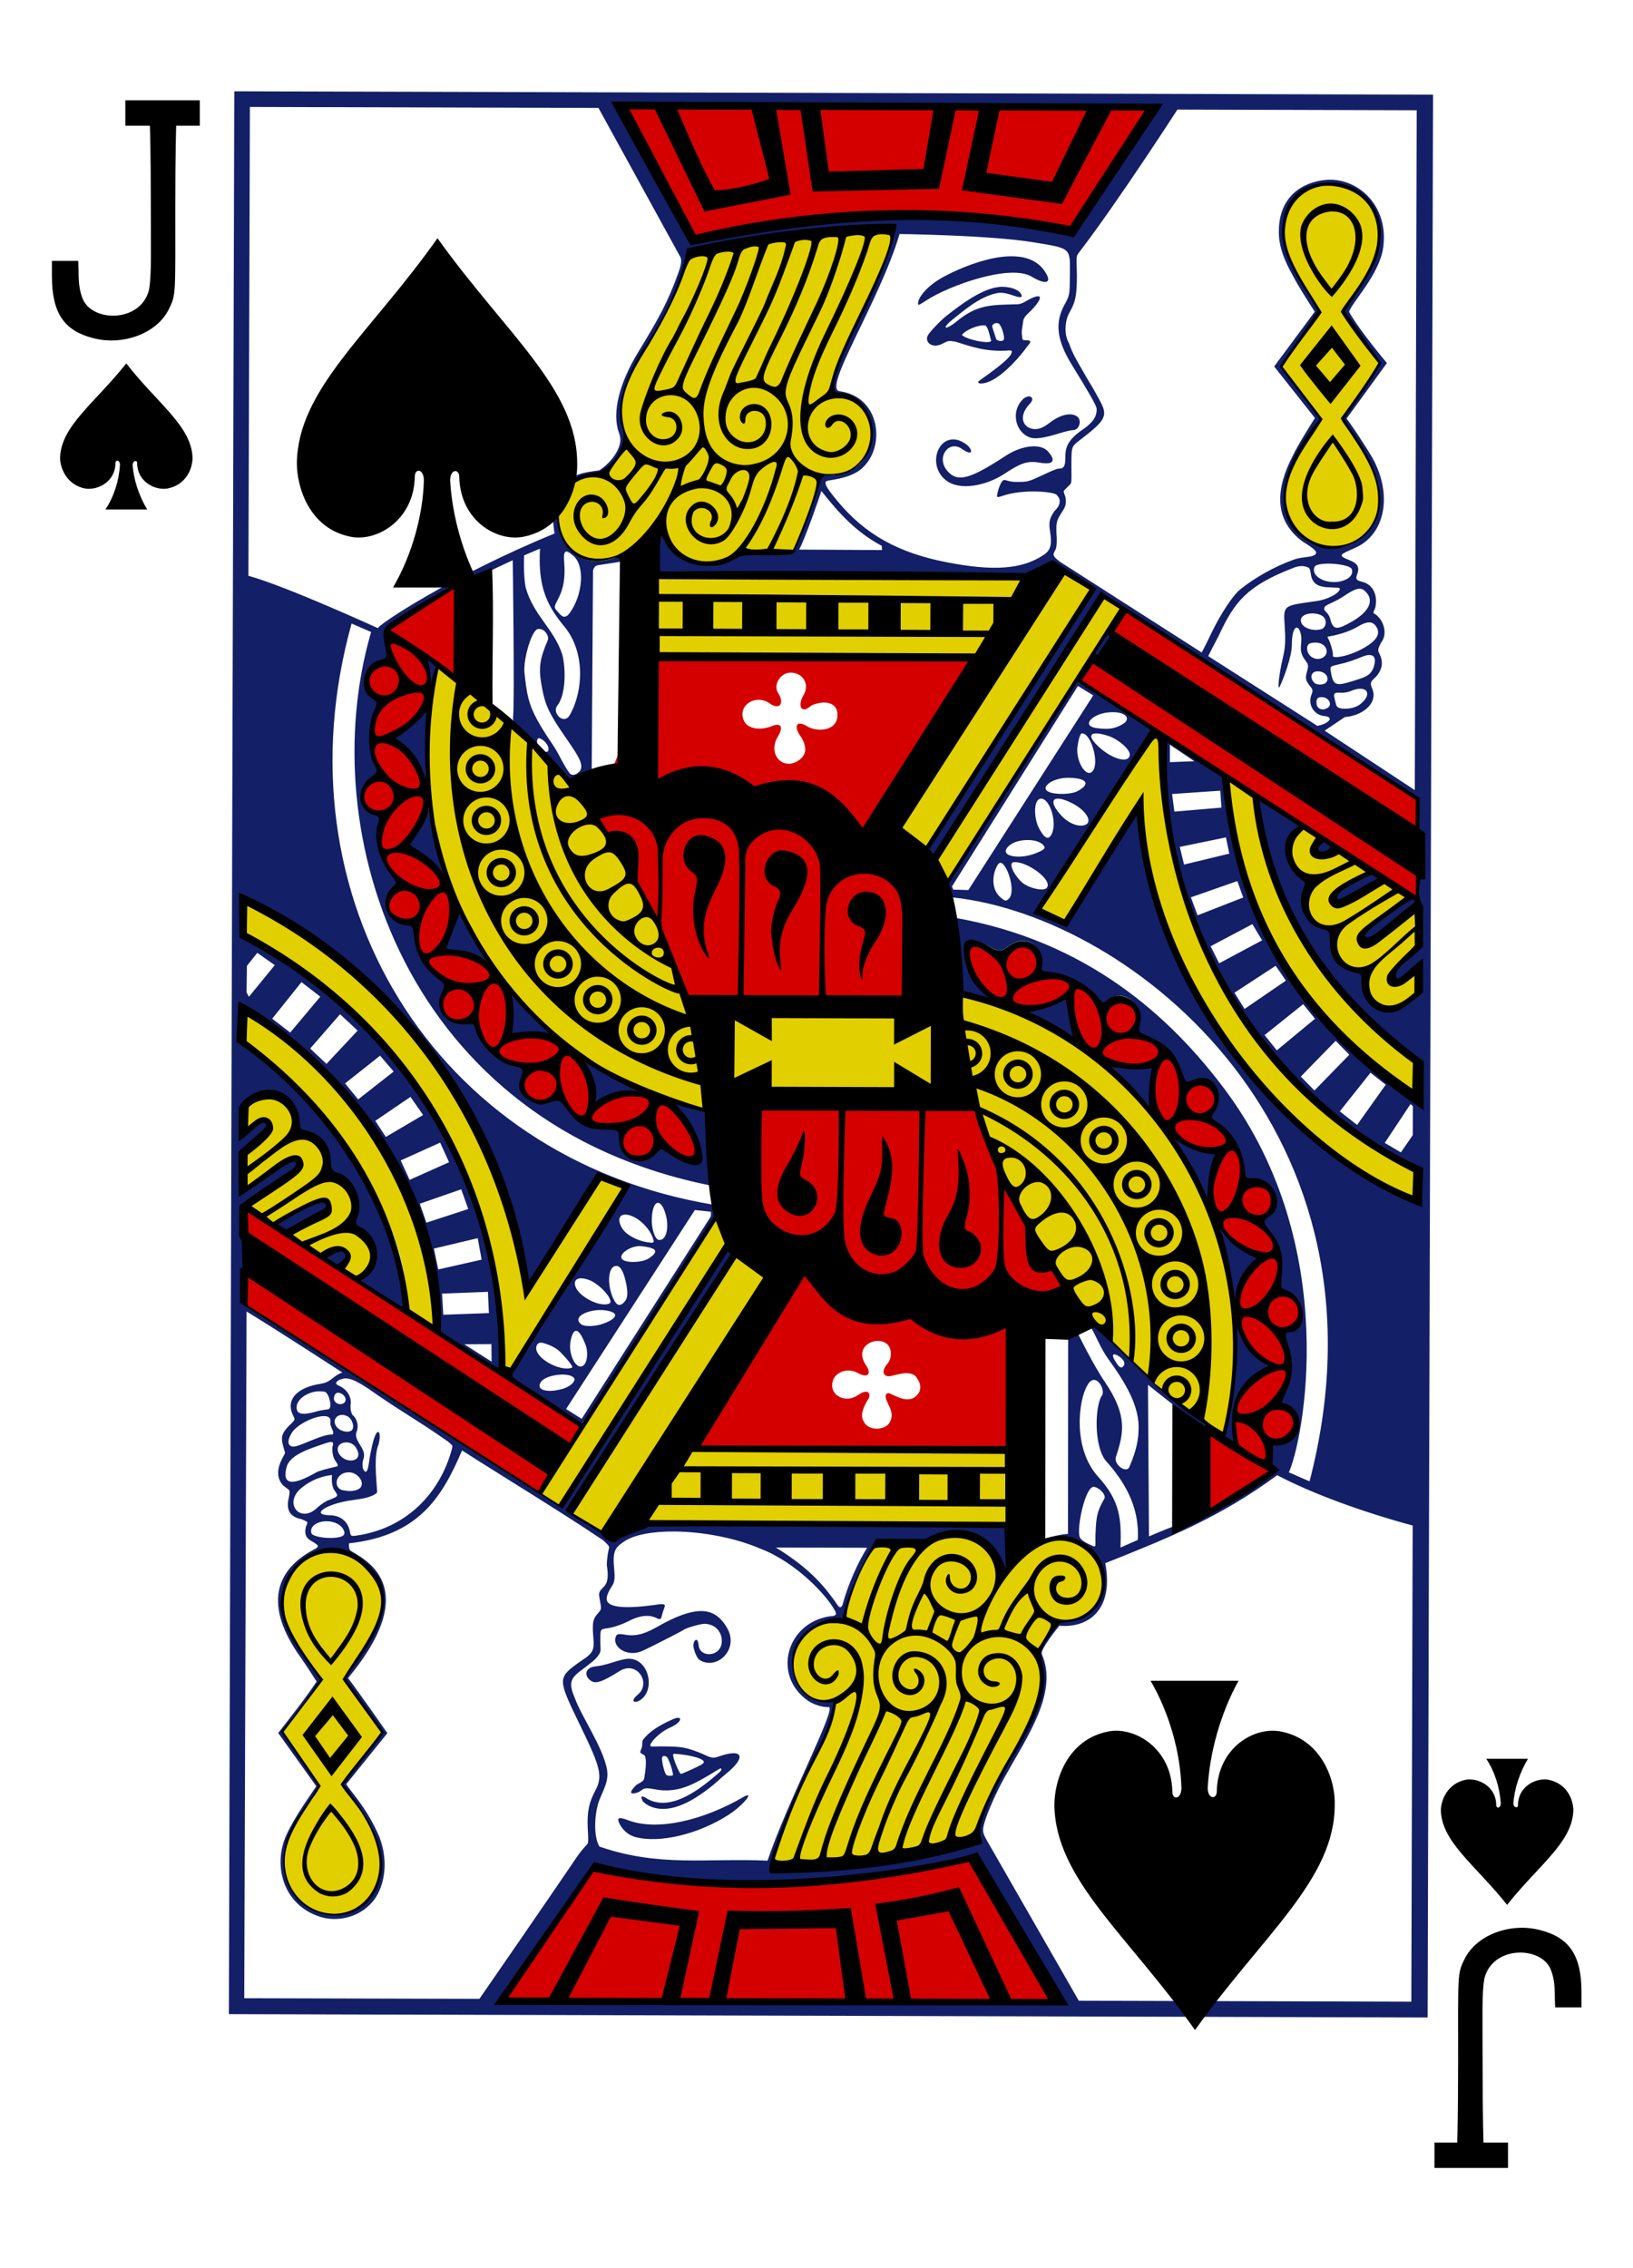 <?xml version="1.0" encoding="utf-8"?>
<!-- Generator: Adobe Illustrator 23.0.1, SVG Export Plug-In . SVG Version: 6.00 Build 0)  -->
<svg version="1.1" xmlns="http://www.w3.org/2000/svg" xmlns:xlink="http://www.w3.org/1999/xlink" x="0px" y="0px"
	 viewBox="0 0 180 250" style="enable-background:new 0 0 180 250;" xml:space="preserve">
<style type="text/css">
	.st0{fill:#FFFFFF;}
	.st1{fill:#E2CF00;}
	.st2{fill:#131F67;}
	.st3{fill:#D40000;}
	.st4{fill:#100F08;}
</style>
<g id="white-background">
	<rect class="st0" width="180" height="250"/>
</g>
<g id="Layer_1">
	<g id="g6392_1_" transform="matrix(1,0,0,1,-3.978,-7.544)">
		<path id="path7363-8-9_1_" d="M17.9,47.6c-3.5,4.4-7.2,6.9-7.3,10.4c0,1.1,0.7,3,2.8,3.4c1.4,0.2,3.3-0.8,3.3-2.8
			c0-0.4,0.5-0.4,0.5,0.2c-0.1,1.6-0.6,3.4-1.6,4.9c1.5,0,3,0,4.6,0c-0.9-1.5-1.5-3.3-1.6-4.9c0-0.5,0.5-0.6,0.5-0.2
			c0,2,1.9,3,3.3,2.8c2.1-0.4,2.8-2.2,2.8-3.4C25.1,54.5,21.3,52,17.9,47.6L17.9,47.6z"/>
		<path id="path7367-3-1_1_" d="M170.1,217.5c-3.5-4.4-7.2-6.9-7.3-10.4c0-1.1,0.7-3,2.8-3.4c1.4-0.2,3.3,0.8,3.3,2.8
			c0,0.4,0.5,0.4,0.5-0.2c-0.1-1.6-0.6-3.4-1.6-4.9c1.5,0,3,0,4.6,0c-0.9,1.5-1.5,3.3-1.6,4.9c0,0.5,0.5,0.6,0.5,0.2
			c0-2,1.9-3,3.3-2.8c2.1,0.4,2.8,2.2,2.8,3.4C177.3,210.6,173.6,213.1,170.1,217.5L170.1,217.5z"/>
		<path id="path35-7-9-2_1_" d="M17.8,18.6v2.8h2.7c0,0,0.1,2.7,0.1,8.3c0,5.5,0.1,8.2-0.2,9.8c-0.9,3.6-6.2,3.6-7.3,1
			c-0.6-1.5-0.4-2.7-0.5-4.2H9.7c0,0,0,0.8,0,1.7c0,4.1,1.4,6,4.5,6.8c3.3,0.9,7.1-0.5,8.4-3.2c0.8-1.6,0.7-1.7,0.7-11.2
			c0-6.4,0.1-9,0.1-9H26v-2.8H17.8L17.8,18.6z"/>
		<path id="path35-7-8-1-4_1_" d="M170.2,246.5v-2.8h-2.7c0,0-0.1-2.7-0.1-8.3c0-5.5-0.1-8.2,0.2-9.8c0.9-3.6,6.2-3.6,7.3-1
			c0.6,1.5,0.4,2.7,0.5,4.2h2.9c0,0,0-0.8,0-1.7c0-4.1-1.4-6-4.5-6.8c-3.3-0.9-7.1,0.5-8.4,3.2c-0.8,1.6-0.7,1.7-0.7,11.2
			c0,6.4-0.1,9-0.1,9h-2.5v2.8H170.2L170.2,246.5z"/>
		<g id="g3851-4-2-7-4_1_" transform="matrix(0.155,0.003,-0.003,0.155,3382.92,-262.823)">
			<path id="path4037-8-0-2_1_" class="st2" d="M-21589.9,2227.1l22.6,1366.9l852.2-14.1l-22.6-1366.9L-21589.9,2227.1z
				 M-21319.1,2230.2l386.1-5l-58.3,92c-78.4-23.3-204.8-5.2-269.8,8.2C-21278.8,2297.3-21304.3,2261.9-21319.1,2230.2z
				 M-21578.6,2238l247.8-4.1l59.9,104.2c2.2,2.9,0.2,9-1,12.4c-6.8,20.2-13,32-27.1,56.1c-13.4,22.9-18,43.8-12.9,57.6
				c0.8,1.7,1.4,4.3,1.2,6.5c-0.7,7-6.4,15.1-14.4,20.8c-5.4,1-16.7,1.8-23.2,8.4c-5.5,5.6-10,13.8-9,28.5c0.4,5.3,1.2,8.6,1.2,8.6
				c-73.5,31.8-126,68.5-124.2,69.8c-0.7-0.3-66-28.7-92.9-35.5L-21578.6,2238z M-20919.2,2227.1l170.1-2.8l8,483.3l-64.9-41
				c5.3-3.8,8.6-6,14.1-9.9c1-0.3,2.9-0.4,4.1-0.7c11.3-2.7,19.1-11.3,15-20c-2.8-5.9,0.9-5.6,4.1-10.5c3.6-5.5,2.8-10.4,0.3-14.9
				c-1.2-2.3-0.6-3.2,1.3-7.4c5.1-6.5,1.2-17.3-5.6-20.7c-0.7-1,0.7-2.6,1-4.1c1.8-8.7-1.9-16.3-9.5-18.1c-3.9-0.9-5.2-1.6-3.9-5.1
				c2.3-6.2-0.9-8.4-6-10.3c-8.6-3.2-6.2-3.8,4.3-8.7c21.4-10,26-38.7,10.8-64.5c-1.9-3.3-7.1-10.9-10.6-16.1
				c-4.1-6-8.1-11.2-8.1-11.2l27.9-40c0,0-20.3-23.1-27.6-35.9c1.6-6.4,21.1-26.8,23.4-46.3c3.5-30.6-20.1-49.8-42.2-47.1
				c-15.3,1.8-34,11.9-32.1,40.1c0.6,8.8,4.2,17.8,10.6,28.7c4.5,8.1,10.3,16.7,15.9,25l-28.1,39.5l29.7,36.1c0,0-0.4,0.6-1,1.6
				c-2.8,4.6-11,18.2-14.5,26.1c-10.4,21.2-13.8,44.4,8.5,60.3c3.9,2.3,6.9,4.2,8.6,5.8c2.2,2.1,0.9,3.7-2.6,4.6
				c-4.1,0.9-8.2,0.9-12.5,2.7c-13.7,5.2-27.4,13.5-37.1,21.6c-5.5,4.5-14.1,18.7-19.4,30.2c-5.7,12.5-7.3,15.3-7.3,15.3
				l-102.1-62.6c0,0-2.6-2-3.3-2.7c-1.9-2.1-1.3-3.3,0-5.6c1.1-2,1-7.8,0.5-12.1c-0.3-8.4-0.2-8.5,4.5-16.3c1.7-2.7,2.3-5.5,1.3-9.7
				c-1.7-4.7-1.8-3.2,1.2-6.5c1.2-1.5,2.6-2.2,2.8-3.8c0.3-2.1,0-5.7-0.1-12.6c-0.2-13.7-0.3-12.5,7.3-18.7
				c9.5-7.6,13-11.2,14.5-14.6c2.1-4.9-0.1-8.5-5.7-18.1c-2.5-4.4-6.5-10.3-8.3-13.6c-3.5-5.9-8.7-13.7-11.2-21.2
				c-3.7-5.7-3.3-15.8-0.1-21.7c4.1-7.5,5.1-11.9,4.8-26.9c-0.4-13.8-1.4-12.5,2.1-17.2
				C-20960.3,2293.5-20919.2,2227.1-20919.2,2227.1z M-20810.2,2277.2c0.6,0,1.2,0,1.7,0c8.4,0.3,16.7,2.8,24.6,10.1
				c10.7,10.3,10.2,25.3,7,41c-1.5,4.6-2.6,9.2-5.8,14c-1.8,2.7-3.2,5.2-3.2,5.5c0,0.3-2.5,4.5-5.6,9.3c-3,4.7-6.4,11.2-6.4,11.2
				s5.1,8.7,14,19.6c6.8,9.6,11.2,18.1,11.7,17.6c0,0-1.6,4.2-3.9,7.3c-6.8,9.2-19.3,28.3-19.7,30.3c-0.1,0.5-1.4,1-1.4,1.5
				c0.1,1.8,2.7,3.8,6.6,8.9c23.6,31.1,27.3,57.6,10.2,73.5c-8.5,7.9-17,10.5-26.1,9.7c-16.8-1.5-32.4-15.4-31-36.1
				c0.7-9.5,0.1-12.3,5.6-23.5c2.4-6.3,8-17,11.8-22.4c3.3-3.9,6.8-9.5,6.8-9.5s-8.4-12.4-23.8-29.8c-2.8-3.2-4.5-7.5-4.5-7.5
				l25.2-38.5c0,0-3.1-7.3-8.3-14.7c-10.6-15.1-17.5-31.3-17.6-40.5C-20842.7,2291.1-20827.8,2277.5-20810.2,2277.2z
				 M-20736.8,2819.7c-15.1,8.3-29.6,36.1-0.8,16.4l1,15.8c-14.8,21.6-44.6,6.4-37.4-15.8c-20.4,3-23.9-17.6-23-27.4
				c-26.9-5.4-18.1-33.7-18.1-33.7c-15.7-12.6-18.7-26.1-6.3-40.5c-12.8-7.6-16.5-12.6-30.5-18.1c12.3,94.3,64.4,142.6,119.2,185.4
				c-1.4,0-1.1,30.5-4.6,24.9c-78.1-56-128.9-120.7-139.2-226.5c-0.6,1.7-37.1-27-43-25.4c-9.6,171.8,129.8,282.3,187.4,303.6
				c0,0,1.2,23.9,0.2,24c-87.3-36.1-185.5-144.7-206.3-275.6l-49.8,79.5l-19.3-7.8l80.6-130.8l-56.5-33.9l-88.7,144.8
				c0,0-2.2,12,4.4,11.7c128,11.5,320.7,160.8,261.1,410.1c-5.6-2.1-14.4-6.2-14.9-6c9.6-21.6,35.2-160.6-50.5-271.1
				c-39.3-50.6-99.7-104.2-195.6-118.8c8.2,16.1,5.3,52.8,5.3,52.8l22.3,4.1c-7.6-7.8-14-14.2-17.2-22.7
				c-4.4-13.3,1.6-21.3,16.6-13.6c6,3.2,7.4,3,13.1-1.3c11.8-9,25.6-0.2,22.7,14.6c-0.4,2.2,0.2,3.5,5.9,3.9
				c12.9,1.1,26,7.2,34.5,17c4.2,5.2,5.1,4.4,8.7,1.2c8.9-7.9,23.9,2.6,21.5,14.6c-1.4,6.9-0.5,8.5,2.7,9.8
				c17.7,7,22.1,11.6,27.8,26.8c2.1,5.6,3.8,7.4,4.8,7c0.7-0.2,3.6-1.2,6.1-2.2c13-5.1,21,10.5,11.9,23c-1.9,2.6-0.4,5,3,6.7
				c11,5.7,18.7,19.7,20.2,34.5c0.6,5.6,1.2,5.6,6.8,5.3c14.5-0.8,21.7,18.5,10.1,25.9c-4.1,2.6-3.3,5.8,0,9.5
				c8.6,9.8,10.7,17,10.2,28.4c-0.7,15.1,0.2,14.8,5.1,16.6c14.2,5.1,11.9,27.5-1.9,27.7c10.3,22.9-2.3,51.2-1.9,51.7
				c26.8,14.4,3.1,30.6-4.7,27.9c0,0-3.8,10.4,0.8,15.7c-22.8,31-53.2,36.6-86.8,52.4l-2.8-107.8c14.2,11,28.3,21.3,42.4,31.5
				c0,0,3.5-1.1,0.3-4c-6.3-5.6-22-15.3-26.5-19.2c-9.5-6.9-44.5-39.1-50.8-46.7c-2.8-5.1-6.9-2.1-6.8-1.8c4.2,7,7.4,15.2,12.9,22.5
				c11.8,15.7,23.3,33.1,22.4,50.6c0.1,9.8-3.6,19.9-5.7,24.9c-1.5,6.7-12.4-0.9-9.8-6.6c4.5-15.5,8.3-28.3-9.2-52.8
				c-8.5-12-19.7-33.8-19.7-33.8l-6.9,1.8l2.6,140.7c-5.8,0.3-20.4,4.4-17.4,4.4c45.6-9.8,60.7,55,16.6,57.8
				c-8.4,0.4-16.8,14.9-17.6,22.7c0.7,18.9,3.8,38.8-9.8,57.2c-3.6,4.8-5.1,12.4-8.4,18.4c-16.5,30.2-23.8,47.4-21.9,55.1
				c0.5,2,0.9,4.6,0.9,4.6c-53.9,14.3-94.5,18.5-149,20.6c-0.5-0.8,17.4-53.8,30.7-81c9.8-20.1,14.8-33.8,11.9-37.9
				c-43.2,2.9-36-60.2,5.5-58.7c0,0,9.8-36.5,21.1-53c10.9-6.3,33.2,1.7,45.5-6.7c29.1-9.4,48.8,24.6,48.8,24.6l7.3-32.8l-258.6,3
				c0,0-25,10.8-38.7,5.4c-8.8-3.4-21.3-12.7-21.3-12.7c0,0,97.1-160.4,111.2-183.4c1.1-1.9-2.7-5.8-2.7-5.8
				c-0.6-5.2-115.3,185.4-115.3,185.4c-67.2-41.2-151.7-93.3-226.6-139.2l-1.4-70.7c53.3-34.6,48.2-48.3-1-10.7
				c-0.7,0.6-1.5-26.5-1.5-26.5c37.4-34.3,6-23.2-1.3-11.4c0-8.4-2.1-19.8,3.2-24.9c16.3-15.5,36.1-1.8,37.5,20.6
				c21.7,3.9,19.3,22.8,25,30.3c22.3,12,11,31,16.5,37.3c23.5,14.2,7.7,37.8,2.7,37.4c3,1.9,32.2,20.7,34.6,19.9
				c-4.2-100.8-106.9-180.4-120.6-190.1l2-21.8c0,0,141.2,86.4,142.3,228.9l45,25.6c-6.4-146-74.6-244-188-304.9l-1.9-27
				c95,42,183.9,128.8,206.7,273l50.9-81.3l18.5,8.5l-81.6,135l52.9,33.3c39.7-53.8,72.5-119.4,92.6-150.7c-0.6-2.8-1.8-6.9-1.8-6.9
				c-200.1-29.4-315.6-213.3-265.3-408.2l14,5.8c-39.2,144.4,32.1,350.2,249.8,388.9c-0.7-15.3-4-52.8-4-52.8s-28.7-8-24.4-4.7
				c7.1,5.8,23.2,31.1,16.7,40.3c-4.8,0.7-12.8-1.8-21.6-8c-3.3-2.3-3.4-1.8-7.1,2.2c-10.1,11-25.1,5.1-25.5-9.9
				c-0.2-6.3-0.4-7.6-9.4-7.6c-13.7,0.1-19.9-2.1-28.2-12.9c-5.9-7.6-5.4-7.7-12.2-5.2c-13,6.4-23.7-6.4-19.8-17.2
				c1.9-5.1-0.2-6.6-6.2-7.5c-11.6-1.7-25-16-27.6-27.7c-0.5-2.4-1.8-3-8.6-2.6c-13.4,0.7-21-7.3-15.9-18.7
				c2.8-6.2,3.5-8.7-1.9-12.7c-6.7-5-10.4-8.4-13.5-14.6c-2.4-4.9-2.8-8-4.6-18.3c-0.6-3.6-1.8-4.2-6.6-4.7
				c-13.9-1.6-19.6-15.6-9.6-24.9c3.1-2.8,3.1-2.8-1.8-8.8c-9.3-11.5-12.9-26.7-9.1-36.9c1-2.8-0.1-6.1-3.3-6.9
				c-12.7-2.9-13.2-16.9-1.2-24.9c3.5-2.3,3.6-3.8,0.9-8.4c-4.8-8-4.9-29-0.6-39.2c2.8-6.6,2.8-6.7-1.8-9.5
				c-9.7-5.9-7.3-22.8,4.1-25.7c5.5-1.4,5.9-2.2,4.3-8.8c-2.8-11.8-3.4-14.9,3.6-19.7c19.2-12.8,68.5-37.6,68.5-37.6l16.3-8
				c0,0,3.3,99.6,2.4,111.4c-0.6,5.1,4.1,8.1,9.5,13.3c11.2,10.6,17.5,23.5,32.4,32.3c0,0,9.1-5.2,14.7-8.9l-1.8-142
				c1.1-3.2,1.9-3.6,5.7-4.1c3.1-0.7,11-1.7,13.6-2.5c6.3-1.9,7.3-4.5-1-3.5c-2.5,0.3-6.2,1.4-10.4,2.3
				c-25.9,8.2-45.8-31.7-26.3-52.4c3.7-3.4,17.9-9.6,24.3-10.1c1.9,0,7.3-6.9,11-13.2c3.7-6.4,5.2-11.1,2.9-17.3
				c-4.8-13.2-0.8-33.7,12.6-56.2c14.5-21.3,25.6-44.9,31.2-70c52.6-7.2,97-20.9,144.7-18.8c2.1,15.9-50.2,111-38.9,116.4
				c42.6,9.4,28.9,59.6-3.3,58.5c-4.8,0-5.3,0.5-8.2,11.1c-5.6,15.6-9.2,27.5-15.2,42c0,3.7-21,3-38.7,3.2
				c-7.5,5.9-39.7,22.2-58.1-17.7l-0.1,34.4c0,0,242.8-7.8,286.1-3.2c0.7-10.8,24.2,7.9,24.2,7.9l-115.5,187.1l5.6,5.3
				c16.8-20.9,117.2-187.8,117.2-187.8l225.5,139.3c-1.5,21.3,1.4,68.9,1.4,68.9c-60.7,33.3-41.7,49.5-0.2,9.6L-20736.8,2819.7z
				 M-21115,2319.4c0,0,63.2-0.5,95,4c27.8,4,26.4,3.2,26.6,23.2c0.2,14.2,0.1,13.9-3.4,20.8c-6.6,12.7-5.2,25,5.8,42.2
				c10.7,16.7,18.5,29,18.5,31.4c0.1,3.7-0.5,8.3-9.4,14.7c-10.5,7.5-12.4,12.7-12.2,20.2c0.2,6.1-0.9,8.1-4.6,8.1
				c-1.5,0-6.6,2.5-12.1,5.2c-9.7,4.7-9.7,4.7-18.8,4.8c-4.6,0-6.8-1.6-8.1-1.1c-2.4,1.2-4.5,9.4-4.4,11.7c0.3,0.8,1.6,0.3,4.2-0.6
				c15-5.4,37.5-3.4,38.2-1.2c3.1,2.7,3.2,6.9-1.4,11.4c-2.9,4.7-4.2,7.1-2.9,14.3c1.8,9.7,0.7,13.7-4.3,17.1
				c-15.2,10.6-35.7,12.2-68.5,6.5c-34.7-6-58.5-18.7-78.5-41.8c-8.9-10.3-11.2-14-6.8-14.7c5.3-0.9,11.2-2.1,16.7-4.6
				c24.1-10.8,22.9-54.9-9.8-59C-21168.5,2431.6-21128.6,2368.4-21115,2319.4z M-21083.3,2349.3c-11.6,6.7-17.6,14.8-17.6,19.1
				c0,1.8,0.4,1.4,6-2.3c16.1-10.9,58.7-27,74.2-18.3c11.1,6.4,15.4,4.2,8.9-4.6C-21027.2,2322.7-21067.4,2340.3-21083.3,2349.3z
				 M-21041.2,2355.5c-1.7,0-3.5,0.3-5.3,0.7c-11.3,2.7-23.6,12.2-33.8,20.5c-5,4.1-12.1,12.2-13.2,14.3c-2.5,4.8,3.2,9.9,10.8,5.6
				c4.4-2.5,4.8-2,9.1-1.4c9.9,2.8,21.3,7.2,38.7,5.4c1.6,0.3,1.5,0.7,1,2.2c-1,2.8-7.1,8.2-15,14.2c-4.1,3.1-7.7,5.7-8,6.1
				c-1.2,2.1,4.3,2.1,10.3-1.4c8.6-5,18.3-15.9,24.3-24.7c0.6-0.8,1.4-1.5,1.6-2.4c0.6-2-3.1-1.1-5-1.6c-0.8-0.2-0.7-2.3-0.9-3.3
				c-0.6-2.5,0.3-6.7,0.7-10.3c0.3-2.9,3.4-5.3,5.5-7.5c8.9-9.6,8.2-13.8-4-6.4c-2,1.3-3.7,2-5.7,2.2c-18.1,0.9-28.5,0.3-43.3,13.2
				c-6.6,5.5-10.6,6.1-4.8,0.3c9-7.5,20.2-18,32.7-21c7.6-2,14.9,3.7,18.2,2.1C-21027.3,2358.3-21033.7,2355.4-21041.2,2355.5z
				 M-21043.4,2381.6c2.1,1.3,4.2,8.3,4.1,10.7c-0.2,2.8-5,1.7-5.6,0.4l-2.7-7.8C-21048.9,2382.3-21045.4,2380.7-21043.4,2381.6z
				 M-21052.6,2383.3c2.3,2.1,2.8,6.8,4.2,10.7c-0.8,2.8-18.6-0.7-20.9-3.8C-21066.7,2386.7-21057.6,2382.5-21052.6,2383.3z
				 M-21020.6,2433.1c-1.3-0.1-3.1,0.6-4.7,2.3c-7.9,8.3-5.1,22.1,4.6,26.4c4.7,2.1,11.8,0.4,22.2-3c5-1.6,8.5-2.4,9.5-2.4
				c4.1,0,6.2-6.4,3.3-9.2c-3.4-3.3-11.2-2.7-19.6,4c-4.2,3.3-7.2,5-10.7,5c-8.4,0-12.7-8.5-4.2-17.8
				C-21017.3,2435.4-21018.3,2433.2-21020.6,2433.1z M-21078.8,2493.7c10.1,7.8,29,3.3,41.5-5.2c11.2-7.7,15.9-9.9,25.1-8.5
				c11.2,1.7,10.7-2.6,5.8-8c-5.6-6.1-19.1-4-30.3,3.7c-24.9,17-33.9,19.9-41.4,11.1c-8-9.5,1.1-22,10.5-15.4c7.7,5,7.5,1.1,4.3-2.3
				C-21081.9,2453.9-21094.6,2481.5-21078.8,2493.7z M-21167.1,2503.1c13,15.8,25.3,28.8,43.7,38.2l0.3,3l-59,0.8
				C-21178.1,2537.9-21167,2503.5-21167.1,2503.1z M-21366.3,2548c-0.8,24.1,3.7,38.2,18.2,54.8c15.4,17.7,14.7,45.6,5.3,63
				c-4.2,7.7-13.1-1.5-9-6.5c5.7-7.4,5.8-25.3,2.8-36.4c-6.5-18.4-20.8-27.2-26.8-46.6c-2.1-8.3-1.7-23.3-1.7-23.3L-21366.3,2548z
				 M-21347.7,2549.7c1-0.2,2.7,0.9,5.2,2.9c8.5,7,7.4,27.6-1.9,40.9c-2.9,4-5.3,2.9-8.2-0.7c-3.8-3.6-2.5-4,0.5-10.6
				c3.2-6.8,4.1-14.5,3.3-23.4C-21349.4,2552.8-21349.3,2550-21347.7,2549.7z M-20806.3,2547.8c7.4-0.2,16.6,1.2,17.5,3.8
				c0.8,3.2-0.9,5.8-4.9,7.6c-10.7,4.7-25.1-1.4-21.6-9.2C-20814.4,2548.7-20810.7,2548-20806.3,2547.8z M-20824.9,2549.9
				c2.1-0.1,3.8,0.4,5.1,1c3.6,1.7-1.8,14.2,15.8,13.7c4.2,0.5,7.3-0.5,6.8,1.4c-0.8,2.9-8.3,7.3-16.5,8.6c-24.4,4-23.4,2.8-22,19.9
				c0.9,11.2,0.2,15-1.2,21.8c-2.5,11.8-3.3,23.3-1.6,19.5c2.3-5.1,8.2-21,8-30c-0.3-13.3,4.5-16,6.5-6.4c0.9,6.4-1.9,10,2.5,16.4
				c2.5,3.6,3.6,3.5,2.1,9.2c-1.4,5-0.3,6.5,1.5,9c1.8,2.5,3.6,3.1,2.2,6.7c-3.1,7.8,2.1,15,9.4,15.5c3.4,0.2,4.4,1.7,3.4,3
				c-1.8,2.2-5.3,3.4-8.3,4.1l-78.6-48.1c0,0,5.6-11.6,7.2-14.7c10.8-24.5,19.5-35.8,51.9-49.1
				C-20828.5,2550.4-20826.6,2550-20824.9,2549.9z M-20783.3,2565.2c2.1-0.1,3.8,1,5.6,3.2c4.9,6,0.8,13.7-10.8,20.5
				c-9.9,5.8-12.9,6.6-15.2-2.3c-0.5-1.6-1.9-3.6-2.8-4.3c-2.4-2.1-1.9-3.8,1.1-5.4c1.4-0.8,5.9-2.7,9.5-5.1
				C-20789.7,2567.5-20786.1,2565.3-20783.3,2565.2z M-20816.1,2583.4c2.5,0,5,0.5,6.9,1.7c3.2,2,3.3,7,0.2,9.1
				c-6.2,2.6-16.1-0.6-15.4-6.3C-20824.1,2585-20820.2,2583.4-20816.1,2583.4z M-20776,2589c2.2-0.1,3.9,0.9,5.3,3
				c3.8,5.6-0.5,11.3-12.7,17.5c-8.1,4.1-18.4,6-17.8,3.6c0.5-1.9-2.5-11.1-3.9-12.5c-0.5-1.6,0.2-0.2,10.3-3.5
				c3.7-1.2,8.2-3.2,10.2-4.5C-20781,2590.3-20778.2,2589.1-20776,2589z M-21359.6,2613.2c-5.5,13.7-6.3,19.8-3.3,34
				c2.5,11.9,5.2,17.8,17.8,35.2c9.6,13.3,12.7,18.4,10.5,22.7c-1.6,2.3-5.1,4.5-7.4,2.3c-4.7-5.9-7.6-13.1-12.1-19.6
				c-17.6-24.8-18.9-31.2-21.5-51c-1.2-9,3.8-28.4,8.2-31.4C-21362.4,2603.6-21358.1,2610.1-21359.6,2613.2z M-20961.6,2600.4
				c-4.6,3.6-7.5,10.6-9.8,15.7c0.6,3.6,3.5,1.2,11.1-10.3C-20958.6,2603-20959.9,2600.1-20961.6,2600.4z M-20813.3,2604.1
				c6.9,0.1,9.4,6.2,6.4,9.4c-4.4,4.7-12.6,1.4-12.7-5.2C-20819.6,2605.5-20818.3,2604.1-20813.3,2604.1z M-20774.9,2612.2
				c4,0.1,4.5,4,2.5,9.7c-2.5,5.3-5.7,6.2-15.1,9.3c-11.3,3.7-13.2,3.2-15-7.1c-0.7-4-0.4-3.1,10-6c4.5-1.3,9.7-3.5,12.5-4.7
				C-20777.9,2612.5-20776.2,2612.1-20774.9,2612.2z M-21445,2627.9l3.1,20.9l4.3-15.7L-21445,2627.9z M-20811.6,2624.5
				c5.6-0.1,8.7,4.8,5.9,7.9c-1.6,1.7-5.6,1.8-7.5,0.9C-20817.7,2630.1-20817,2624.5-20811.6,2624.5z M-20982,2638.2l11,6.5
				l-86.1,140.1l-10.7-0.1l-1-2.2L-20982,2638.2z M-20781.3,2636.3c6.5-0.2,7.2,5.9-0.6,11.6c-3.2,2.1-6.8,2.7-9.6,2.8
				c-3.9,0.2-6.6-0.7-6.9-3.4c-1.8-6.6-2.8-8.2,3.3-7.9c1.2,0.1,4.5-0.2,7.1-1.3C-20785.5,2636.9-20783.2,2636.3-20781.3,2636.3z
				 M-20808.3,2642.8c4.5,0,7.5,4.8,4.5,7.2c-3.7,3-8.4,1.3-8.4-3.2C-20812.3,2643.9-20811.5,2642.8-20808.3,2642.8z
				 M-21444.2,2663.1l-23.7,21.5c9,10.2,16.6,20.4,24.4,31.2L-21444.2,2663.1z M-20957.9,2656.4c10.4-0.6,13.9,4.4,9,7.8
				c-6.7,4.6-12.4,4.5-20.1,3.6c-10.1-1.7-2.2-9.9,8.8-11.2C-20959.3,2656.5-20958.5,2656.4-20957.9,2656.4z M-20968.7,2671.7
				c2.1-0.1,5.2,0.4,9.3,1.7c6.9,2.2,15.5,9.2,15.2,13.1c-0.5,6.4-12.7,3.3-22.6-5.7C-20973,2675.2-20973.3,2671.8-20968.7,2671.7z
				 M-20977.9,2671.9c5.9,0.5,12.2,20.3,7.7,26.4c-4.4,6.1-12.5-6.7-11.3-16.9c0.5-4,1.4-9.3,3-9.6
				C-20978.3,2671.9-20978.1,2671.9-20977.9,2671.9z M-21364.4,2682.7c3.3,0.7,7.7,5.2,6.8,8.7c-0.7,1.4-2.1,1-3.6,0.7
				c-2.8-1.1-4.9-4.9-4.5-8C-21365.4,2683.2-21365,2682.7-21364.4,2682.7z M-20915.8,2678.7l17.6,11.4l-17.4,1L-20915.8,2678.7z
				 M-20987.5,2703.6c13.3-0.1,16.2,4.1,6.4,9.5c-4.1,2.2-14.2,2.8-19.4,1.1C-21008.8,2711.4-20999,2703.7-20987.5,2703.6z
				 M-20879.4,2710.7l1.1,12l-33.4,3.5l-1.9-12.5L-20879.4,2710.7z M-20995.1,2718.6c2.3-0.2,6,0.8,10.9,3.2
				c9.2,4.5,14.5,12.2,9.8,14.8c-4.2,2.3-11.9-0.2-17.3-5.7C-20998.8,2723.6-20999.5,2718.9-20995.1,2718.6z M-21006.4,2718.8
				c6.1,0.3,11.6,16.7,7.8,25c-2.1,4.5-4.9,3.6-9-3.7c-4-7.1-4.4-19.6,0-21.1C-21007.3,2718.8-21006.8,2718.8-21006.4,2718.8z
				 M-21441.9,2730.7l-14.2,29.5l26.9,22.6L-21441.9,2730.7z M-20874.7,2743.8l2.6,11.5l-32,8.4l-3.3-12.5L-20874.7,2743.8z
				 M-21015,2748.4c3.9,0,7.6,0.9,9.8,2.7c3,2.5,2.4,3.7-4.5,6.6c-12.2,5.2-27.5,2.4-18.8-5.2
				C-21025.5,2749.8-21020.1,2748.4-21015,2748.4z M-20806.3,2744.3c-12.1,8.4-0.2,12.7,8.4,6.4
				C-20798.5,2748.5-20803.7,2744.3-20806.3,2744.3z M-21023.8,2764.3c8.8,0.1,26.2,11.8,22.6,17.6c-1.9,3.2-13.5,0.7-18.2-3.6
				c-6.1-5.6-9.4-13.2-6.1-13.9C-21024.9,2764.3-21024.4,2764.3-21023.8,2764.3z M-21034.9,2765c4.5-0.9,12.1,19.9,6.7,25.4
				c-2,2-2.6,1.9-6.1-1c-7-5.9-6-17.1-2-23.4C-21035.8,2765.4-21035.3,2765.1-21034.9,2765z M-20764.9,2771.6
				c-1.2-2.2-2.7-3.2-4.4-4.4C-20811.7,2784.2-20800.5,2799.5-20764.9,2771.6z M-20866,2774.7l4.4,11.6l-32.2,13.3l-5-12.7
				L-20866,2774.7z M-21419.3,2806l-10.5,28.8c11.9-0.1,22.8,5.3,33.7,10.1L-21419.3,2806z M-20854.7,2805.1l7.1,11.4l-30.2,16.9
				l-6.3-12L-20854.7,2805.1z M-21561.7,2839.2l12.6,8.5l-18,22.9l-1.7-3.2l-0.1-18.8L-21561.7,2839.2z M-20837.6,2834.4l7.5,10.4
				l-29,20.7l-7.4-11.4L-20837.6,2834.4z M-21529.9,2859.4l13.6,10.1l-20.9,25.9l-13-9.6L-21529.9,2859.4z M-21381.6,2863.2
				l-0.1,30.7l31.7,0.7L-21381.6,2863.2z M-21015.2,2871l36.4,20l-5.9-31.3C-20994.1,2861.7-21006.1,2867.9-21015.2,2871z
				 M-20817.5,2861.3l8.6,10.2l-26.7,23l-8.9-10.7L-20817.5,2861.3z M-21502,2881.7l12.7,11.4l-21.7,24.1l-11.8-10.7L-21502,2881.7z
				 M-20793.9,2886.9l9.9,9.7l-24.3,25.9l-9.9-9.7L-20793.9,2886.9z M-21473,2910.6l9.9,11.1l-24.9,20.3l-9.5-11.2L-21473,2910.6z
				 M-21327.4,2910.8l7.6,29.9c-0.5-2.2,31.3-9.5,35.5-7.3L-21327.4,2910.8z M-20955.3,2907.2l30.7,31.1l2.9-30.5L-20955.3,2907.2z
				 M-20768.7,2909.1l11,8.3l-19.8,29l-12.5-9.4L-20768.7,2909.1z M-21450.8,2939.5l9.2,12.7l-26.2,16.1l-7.7-11.3L-21450.8,2939.5z
				 M-20739.8,2930.8l1.7,1.6l0.3,20.5l-8.2,12.4l-11.6-6.5L-20739.8,2930.8z M-20910,2956.6l27.5,47.7l6.9-36.1
				C-20885.5,2968.3-20901.2,2962.3-20910,2956.6z M-21429.1,2971.6l6.6,13.8l-27.8,13.1l-6.6-13.7L-21429.1,2971.6z
				 M-21413.5,3004.5l5.3,13.9l-29.6,10.3l-4.9-13.4L-21413.5,3004.5z M-21546,3032l9.4,6.3
				C-21488.8,3012.3-21504,3005.1-21546,3032z M-21273.6,3011.4c1.8-0.2,4,2.3,5.7,7.8c2.7,8.3,1.5,18.7-4.2,18.6
				c-3.8-0.4-5.4-10.2-5.5-13C-21277.8,3016.4-21276,3011.7-21273.6,3011.4z M-21247.1,3016l11.5,1l0,3.2l-89.1,145.8l-11.2-6.8
				L-21247.1,3016z M-21296.3,3020.2c3.6,0,9,2.4,13.8,7.3c2.8,2.9,5.8,7.1,6.6,11.4c-0.1,1.4-2.5,0.9-4.9,0.6
				c-6.1-0.7-15.1-4.8-18-9.9C-21302.4,3023.4-21300.4,3020.2-21296.3,3020.2z M-20875.5,3018.3l13.2,58.9
				c3.5-14.9,11.4-23.5,17.1-35.2C-20860.9,3035.2-20867.4,3026.8-20875.5,3018.3z M-21401.1,3039l3.1,15.2l-30.7,7.6l-3.4-14.8
				L-21401.1,3039z M-21286,3042.4c0.4,0,0.9,0,1.3,0c11.3,1.1,12.9,3.5,5.4,8.7c-4.5,3.1-17,3.8-19.1,0.5
				C-21300.6,3048.2-21292.6,3042.6-21286,3042.4L-21286,3042.4z M-21509.6,3055.1l9.7,5.4
				C-21483.7,3048.4-21501.6,3046.4-21509.6,3055.1z M-21302,3056.8c3.4,0,5.6,6.1,6.9,11.7c1.3,5.4,1.8,10.3-0.3,13.1
				c-2.5,3.4-5,4-7.2,0.7C-21308.7,3072.7-21308.8,3056.8-21302,3056.8z M-21327.3,3066.1c1.6-0.1,3.6,0.3,6,1.1
				c8.1,2.9,18.9,14.9,14.4,16.6c-6.6,2.6-21.1-4.4-24-11.6C-21332.3,3068.5-21330.8,3066.3-21327.3,3066.1z M-21393.1,3077l1,15.1
				l-32.4,1.8l-1.2-15L-21393.1,3077z M-21313.5,3088.4c3.2-0.1,6.4,0.2,9,1.3c4.7,1.9,1.4,5.6-6.6,8.5c-5.2,1.9-12.7,2.5-15.4,0.5
				C-21332.6,3093.9-21323,3088.8-21313.5,3088.4z M-21564.4,3094.3c22.4,13,69,42.1,69,42.1c-2.2,0.5-4.4,2.2-6.6,3.9
				c-1.6,1.4-3.4,2.7-5,3.3c-2.4,1-4.7,1.2-6.8,1.7c-14.3,3.3-21.1,11.5-16.5,21.4c1.8,3.9,2.3,3.3-0.7,6.6
				c-8.4,8.2-7.3,10.6-4.1,20.9c0.1,1.5-9.9,14.1-0.8,23.3c5.1,4.2,5.3,1.5,3.6,11.4c-0.5,5.9,1.2,10.7,9.9,12.3
				c4.8,2.1,4.8,1.3,3.1,5.4c-1.1,5.8,0.6,8.2,4.8,10.3c3.8,2.3,5.3,2.9,2.7,4.9c-28.6,15.1-37,40.8-9.2,77.9
				c3.3,4.4,11.5,16.7,11.5,16.7c-8.9,13.7-17.5,24.9-26.6,37.1l27.8,37.3c-4.3,6.9-14.4,21-20.5,34.9c-9.2,20.8-2.4,49.7,25.1,57.9
				c11.8,3.5,27.2,0.3,36.8-11.2c7.8-9.3,11.8-27.5,4.2-46.3c-9.5-21-20.6-31.2-24.3-37.2l28.5-36.8c0,0-20.5-28.3-28.7-38.6
				c53.5-67.3,8.6-85.1-0.1-90.7c-1.3-0.9-1.1-5.1-1.1-5.1c49-6.4,65.3-33.4,79.1-67.6c29.6,18.2,71.9,42.7,101.5,61.9
				c2.9,2.6,4.8,4.1,4.3,5.6c-0.3,1.2-1.4,6.6-1.3,12.1c1.5,8.8,0.9,12.8-2.6,16.2c-3.3,3.2-2.6,4.7-2,8.1c1,5.9,2,6.5-0.7,9.6
				c-3.2,3.8-4.3,5.5-3.6,14.5c0.5,5.3,1.2,9.3-0.2,12.5c-1.8,4.1-6.7,6.3-13.2,11.5c-11.3,9.1-9.7,11.9,6.7,44.1
				c14,27.5,15.6,33.8,10.6,43.7c-4.2,8.3-5.7,14.6-5,26.4c0.2,3,0.5,6.3,0.5,7.9c0,3.8,0.1,3.4-2.1,5.8c-1.7,1.9-4.5,5.6-6.2,8.3
				c-18.4,28.4-66.8,101.4-66.8,101.4l-167.2,2.8L-21564.4,3094.3z M-21330,3103.5c2-0.2,4.4,3.3,7.2,10.2c1.6,4,1.6,11.1-0.9,13.8
				c-4.9,5.5-11.9-7-9.9-17.1C-21332.7,3105.9-21331.5,3103.6-21330,3103.5z M-20861,3088.1c0.4,25.6,0.4,58.8-8,83.4l10.1,4.4
				c-3.7-25.1,0-45.8,23.1-57.1C-20846.5,3111.9-20854.8,3100-20861,3088.1z M-21354.9,3112.4c0.8,0,1.7,0.1,2.8,0.5
				c3.8,1,8.4,3.1,11.2,5.8c4.9,4.8,9.9,10.5,8.6,11c-7.8,3.6-28-6.6-25.5-14.9C-21357.2,3113.2-21356.2,3112.5-21354.9,3112.4z
				 M-21389.9,3114.1l0.4,12.5l-19.6-12L-21389.9,3114.1z M-20947.1,3112.8c3.1,0.2,8.1,4.2,7.4,7.1c-1.3,3.1-3,2.8-5.2-0.4
				C-20947.7,3115.6-20948.8,3113.1-20947.1,3112.8z M-21339.6,3134.8c4.7-0.2,8.8,0.8,9.3,3.2c0,2.3-3.5,5.3-7.9,6.8
				c-11,3.5-19.3,1.5-16.3-3.9C-21352.8,3137.3-21345.7,3135.1-21339.6,3134.8z M-20955.5,3142.7c-4.5,8.4-4.7,34.9,3.7,45.6
				c13,13.8,25.1,31.8,24.1,56.1l-12.2,5.7c0.3-20-0.7-32.9-16.7-49.9c-19-19.9-15.2-54.9-8.9-65.3
				C-20960,3124.7-20951.8,3138.9-20955.5,3142.7z M-21493.5,3140.5c3.9-0.3,8.8,1.9,17.5,7.5c22.5,15.2,34.6,21.1,56.9,36.2
				c3.3,2.9,3.1,2.5,2.6,4.9c-7.9,32.1-31.9,57.9-68.1,63.2c-4.2,0.6-2.1-2-4.7-7c-2.7-5.1-7.5-7.3-12.9-7.3
				c-15,0.1-2.3-8.4,15.9-11.1c6-1,13.3-2,17.1-5.6c0.8,0.4-3.6-25,0.4-34c2-8.1-0.1-11.9-2.3-7c-1.4,3.1-3.2,11.3-4.2,19.7
				c-0.8,7.1-2.3,8.1-4,4.7c-0.8-1.5-0.8-5.3,0.3-8.2c1.3-6.7-7.3-11.6-5.7-17.7c2.2-5.1-0.3-10.7-3.1-12.5c-1.6-3.3-1.5-5.7-1.3-8
				c0.4-5.4-3.3-10.5-9.1-12.7c-2.5-1.2-1.8-2.6,0.8-4C-21496,3141-21494.8,3140.6-21493.5,3140.5z M-21511.5,3150
				c1.4,0,2.9,0.1,4.2,0.4c3,1.7,5.5,11.8,2.2,12.3c-1.2,0.2-5,0.7-7.9,1.6c-9.9,3.1-14.6,2.7-14.5-2.9
				C-21527.3,3155.5-21519.2,3150.2-21511.5,3150z M-21498.3,3150.8c3.9,0,7.1,4.4,4.7,6.9c-2.5,2.5-7.4,0.8-7.5-2.8
				C-21501,3152.9-21500.2,3150.8-21498.3,3150.8z M-21495.3,3166.5c1.1-0.1,2.4,0.2,3.7,0.7c3.7,1.6,5.9,7.8,3.6,10.1
				c-1.7,1.8-6.8,1.2-9.5-1C-21502.4,3172.3-21500.2,3166.8-21495.3,3166.5z M-21507.7,3167.6c2.3,0,3.9,0.7,4.3,2.2
				c0.4,1.3-0.2,2.6,0.4,4.4c1,3,2.9,5.2,1.3,6.4c-7.6-0.3-23.3,9.4-27.9,9.1c-3.8-0.4-4.3-3.9-1.1-9.6
				C-21526.8,3173.6-21514.4,3167.6-21507.7,3167.6z M-21502.7,3185.9c1.7-0.1,2,0.8,1.3,3.2c-0.4,1.7,0,5.8,1.2,8.4
				c1.3,2.8,3.6,4.4,2.4,5.6c-1.9,0.6-8.5,2-13.9,4.1c-7,4-26.8,16.1-22.1-2.8c1.5-6.3,8.8-10.8,21.5-15.4
				C-21507.4,3187.2-21504.4,3186-21502.7,3185.9z M-21492.3,3186c3.1-0.3,6.6,1.1,8.3,4.9c4.8,9.1-8.5,10.6-12.8,3.1
				C-21499.4,3189.5-21496.2,3186.3-21492.3,3186z M-21489.4,3207.2c6.9-0.1,12.4,8.3,7.4,11.6c-3.7,2.3-8.3,1.9-12.5,1
				C-21500.9,3217.1-21498.2,3207.3-21489.4,3207.2z M-20829.5,3196.5c26.5,13.2,62.2,25.2,97,33.9l5.6,338.5l-236.4,3.9
				l-66.6-111.1c0,0-2.2-3.6-2.9-5.2c-1.4-3-0.9-5.5-0.1-8.7c2-7.6,8.3-22.7,14.1-33.4c15.2-28.8,36.9-60.4,24.4-87.6
				c-1.4-3.1,12.1-20.3,12.1-20.3c21.3,1.4,38.6-12.7,31.8-45.1C-20906.5,3242.8-20870.1,3227.6-20829.5,3196.5z M-21501.6,3209.2
				c0.6,0-1.1,7.4,2.8,11.9c2.4,3.5,2,3.4-5.9,6.7c-2.9,1.6-5.9,4.1-7.5,5.7c-11.2,10.3-22.7-2.7-11.9-13.5c8.8-8.1,18-10,22.4-10.6
				C-21501.7,3209.3-21501.6,3209.2-21501.6,3209.2z M-20959.4,3207.3c3.8,0.6,8.9,5.6,7.3,8.4c-5.2,9.1-5.4,13.9-5.7,23.2
				c-0.4,10.4,1.4,11.9-2.6,10.1c-2.6-1.2-7.5-3.1-8.6-5.8C-20971.6,3237.2-20965.7,3206.2-20959.4,3207.3z M-21504.8,3242.3
				c4.2-0.1,8.7,1.2,11.3,4.3c2.1,2.6,2.4,4.9,0.3,6c-4.9,2.7-21.2,1.6-22.1-1.7C-21516.7,3245.8-21511,3242.5-21504.8,3242.3z
				 M-21257.2,3244.8c20-0.2,43.3,3.6,61.5,11.1c25.7,9.2,48.7,33.2,54,43.6c1.6,3.2-1.6,3.2-4.3,3.5c-30.4,5.5-39.9,42.9-13.9,60.3
				c8.2,4.9,14.7,4.2,14.7,4.2c6.5-0.7-27.9,67.6-41.3,110c-43.8-1.1-76.7,6.2-119.7-7.7c-4.7-7.5-3.9-24.3-0.7-33
				c2.9-7.9,6.9-14,4.8-23c-3.7-15.7-18.4-35.9-23.5-48.9c-4.4-9.8-4.2-13.6,3.1-19.4c8.6-6.8,10.7-8.3,13-11.7
				c2.2-3.2,1.2-3.9,1.1-11c-0.1-8.6-0.3-7.3,6.9-8.7c2.5-0.5,8.4-2.5,12.8-4.9c9.3-5,15.8-5,21.3-2c2.4,0.6,2.1-1.9,3.1-5.1
				c0.4-1.4,1.4-3.8,1.3-4.5c-0.2-1.5-3.3-1-6.8-0.4c-13.9,2.2-24.9,2.8-30.6,0.8c-4.9-1.7-5-5-2.2-10.5c2.5-4.9,4.3-4.8,3.1-14.9
				c-1.5-12.7,0.2-15.4,6.1-19.6C-21286.2,3247.6-21272.7,3245-21257.2,3244.8L-21257.2,3244.8z M-21184.9,3254.8l64.9-1.1
				c-6.2,10.3-13,26.1-16.8,41.1c-0.6,1.2-1.2,2.3-2.8,0.9C-21148.5,3283.4-21158.7,3270.2-21184.9,3254.8z M-21237.9,3301
				c-7.7,0.4-17.4,4.2-29.5,11.4c-8.2,4.8-14.9,7.9-23.7,6.4c-5-0.8-5.7-0.1-6.3,1.5c-2.8,7.3,8.3,15,19.3,9.7
				c3.2-1.4,27.7-14.5,29.1-15.6c1.5-1.2,11.7-4.4,14.4-4.4c8.2,0,13.3,6.3,12.5,13.6c-1.2,9.9-15.2,10.6-16.3,1.9
				c-0.8-6.7-3.6-3.7-3.8-0.4c0,2.8,2.3,9.2,4.7,10.7c12,7.2,27.4-7.4,19.7-22C-21222.8,3304.8-21229.1,3300.6-21237.9,3301z
				 M-21290.6,3336.2c-8,1.7-13.2,4.8-21.9,5.7c-7.1,1.7-6.5,7.3-2,10.2c3.5,2.2,7.8,0.8,20.2-7.3c12.2-8,23,8,13.3,16.5
				c-6.1,5.3-1.8,6.6,2.4,3.4C-21267.9,3356.4-21274.5,3332.9-21290.6,3336.2z M-21251.8,3377.2c-0.9-0.1-2.4,0.3-4.4,1.3
				c-9.2,4.3-16.2,8.9-20.5,14.8c-0.7,1.3-0.3,3.4-0.6,5.1c-0.3,1.3-1.3,3-1.1,3.9c0.2,0.8,2.8,1.6,3.2,2.3c1.6,3,0.7,10.6-0.1,16.1
				c-0.4,2.7-4.3,3.5-5.9,5.2c-5.1,5.3-3.8,6.9,1.7,4.8c3.8-1.5,2.2-4.1,11.8-2.4c12.4,2.2,22.2-1.3,31.9-6.9
				c10.7-6.1,14.6-9.5,15-8.8c0.7,1.2,0.2,1.8-7.4,8.3c-19.1,16.3-33.4,20.2-44.4,14.4c-3.3-2.1-5.9-3-3.4,1.7
				c0.3,0.5,3,2.5,4.8,3.3c11.2,4.8,25.1,0.4,42.7-13.9c3.9-3.1,7.2-6.6,11.7-10.4c14.6-12.5,10.6-18.1-6-11.8
				c-5.2,2-6.7,0-13.9-2.7c-9.6-3.5-12.7-3.8-23.7-3.8c-9.6,0-11,0.9-11-0.7c0-2,6.3-9.3,13.5-12.6
				C-21250.9,3381.2-21249,3377.4-21251.8,3377.2z M-21233.7,3407.2c1.8,1.8-0.7,2.9-7.6,6.3c-3.9,1.9-7.4,3.5-7.9,3.5
				c-0.6,1.1-7.3-13.3-5.6-14.1C-21254,3402.6-21238.1,3403.7-21233.7,3407.2z M-21258.8,3406.1c1.7,3.3,2.9,6.7,3.6,9.9
				c0.2,1,0.9,2.4-0.7,2.4c-1.2,0.2-3.2,0.3-4-0.8c-1.6-2.4-3.5-10.7-2.9-12.3C-21261.6,3403.7-21259.4,3404.8-21258.8,3406.1z
				 M-21201.6,3431.3c-0.6,0-1.7,0.5-3.3,1.5c-27.2,16.5-59.9,25.5-81.2,17.9c-7.2-2.6-8.5-1.6-5.8,3.2c1.9,3.3,5.5,7.2,11,8.6
				c17.4,4.4,45.1-2.9,66.3-17.2C-21206.1,3439.5-21199.1,3431.3-21201.6,3431.3z M-21039.4,3471.8c0.1,0,54.9,98.4,59.6,103
				l-394.6,4.8l64.9-94.5C-21308.7,3490.4-21148.6,3509.5-21039.4,3471.8z"/>
			<path id="path4035-6-4-6_1_" class="st3" d="M-21371.8,3579.6l62.2-94.5c94.5,16.2,179.2,5.4,271.8-12.6l63.6,102.6
				L-21371.8,3579.6z M-20877.9,3223l-1.3-55.5l19.6,6.9c-7.2-25.7,9.4-52.9,24.9-54.3c-50.2-36.4-9.7-76.8-10.5-77.6
				c-54.7-26.9-28.2-70.1-32-73.9c-66.4-15.9-41.5-68.5-46.4-63c-38.3,12.1-60-19.6-61.1-45.6c-33,19.3-84.9-6.4-69.3-36.5
				c0,0,17.8,8,20.9,6.3c26.9-20.1,25.2,8.1,31,14.2c20.2-3.3,32.5,12,37.6,19.4c29.9-0.5,28.6-7.6,29.3,21.3
				c22.6,5.3,21.9,17.4,35.3,33.8c28.4-0.2,23.8,9.1,17.6,24.8c20.8,15.9,22.6,28.5,26.2,43.2c22.5,7.7,26.6,10.9,12.3,29.8
				c20.2,29,11,46.2,14,47.8c24.9,17.2,12.7,23.8,2.1,30.7c4.1,23.4,7.2,26.8-1.1,50.7c28.6,19.5-4,29-5.7,28.6l0.2,19.7
				L-20877.9,3223z M-21564.9,3089.7l-1.7-68.7l242.2,149.8l-29.5,47.7L-21564.9,3089.7z M-21244.8,3185.6l54.7-118.7l-22.5-128.1
				l162.4,0.8c18.9,40.9,30.5,75.8,78.4,143.2l-49.2,16.1l3.1,82.6L-21244.8,3185.6z M-21106.5,3152.3c-1.7-3.4-2.7-5.7-2.4-7.2
				c0.6-2,2.1-1.9,4-0.9c7,3.2,13.9,6,18.9-0.4c2.5-3.3,1.7-8-0.5-10.7c-4-7.8-16.2-1.9-20.3-1.6c-3.8,0.1-5.4-3-2.3-7.6
				c1.8-2,3-4.2,3.2-6.8c1.9-18-28.9-11.1-17.9,6.2c5,6.4,2.2,10.3-5,6.4c-8-4.4-18.8,0-18.3,9.5c0.4,7.2,9.5,11.4,17.1,7
				c1.7-1,3.1-2.1,4.3-2.7c3.5-1.6,6.1-0.4,5,3.6c-3.1,5-6.7,12.2-3.5,16.8c3.2,6.8,14,6,17.6,1.7
				C-21104,3162.5-21103.4,3157.8-21106.5,3152.3z M-20737.9,2785l-242.7-150.6c14.5-19.4,23.1-34.9,31.1-50.4l210.7,129.7
				L-20737.9,2785z M-21114.2,2739l26.7,124.4l-167.6,5.1c-9.9-41.7-69.1-135.6-68.9-134l42.9-109.8l222.5-3.9L-21114.2,2739z
				 M-21177.9,2693.6c4.2-3.9,3.8-9.8-1-16.4c-4.6-6.4-2.7-11,4.6-6.8c4.1,2.6,10.5,3.1,14.8,1.6c5.4-1.9,7.7-6.3,6.8-11.8
				c-1.1-6.6-8.5-8.3-16.4-5.3c-2.3,0.5-3.6,2.4-5.6,3.3c-4.2,1.9-6-3.1-2.2-9.8c4.2-7.4-0.4-15.2-8.4-15.7
				c-8.5-0.6-13.4,9.1-9.9,14.3c5.1,7.5,1.6,12.8-5.6,7.9c-10.4-7.1-23.7,2.3-17.9,13.1c2.8,5.2,11.6,6.4,19.5,3
				c6.6-2.9,8.6,0.3,4.7,7.1C-21202.6,2692-21188.9,2703.9-21177.9,2693.6z M-21423.2,2575.1l-0.7,66.5
				c-25.3-14.8-21.6-15.1-22.5-14.8c7.7,19.9-0.5,44.7-21.6,57.2c38.9,35.1,18.6,60.5,12.6,77.6c49.5,27.4,25.4,76.6,25.6,74.1
				c48.3-0.5,48,41.4,49.7,58.9c59.7-4.7,52.4,42.8,60.4,46.8c28.7-13.3,62.6-9.5,72.2,29c6.2,21.8-15.5,1-24.7,2.1
				c-32.7,21-26.8-10.3-28.8-14.6c-27.3,3-31.2-9.9-43.3-18.8c-29.4,6.1-27.2-3.6-25.7-21.4c-23.2-4.3-28.5-18.5-38-32.4
				c-32,1.6-19.3-21.1-19.2-25.5c-3.9-3.4-22.6-21-23.8-41.6c-33-8.7-12.6-25.5-11.5-31.1c-12.7-15.2-16.1-26.4-12.3-45.9
				c-29.4-13.1-5.2-26.1-3.3-33.8c-9.9-25.1-3.1-32.7,0.4-46.4c-19.1-21.5-7.9-20.5,5.6-34c1.7-2.4-3.3-13.3-3.1-19.8
				L-21423.2,2575.1z M-21258.8,2325.8l-54.1-92.6l375.4-6.2c0,0-39.9,56.9-55.3,85.5
				C-21086.7,2299.4-21174.2,2307.8-21258.8,2325.8z"/>
			<path id="path4039-1-1-4_1_" class="st1" d="M-21501.2,3521c-33-6.9-39.3-47.9-9-82.6c2.5-2.8,4.1-7.1,4.1-7.1
				c-11-16.2-16-21.9-27.2-38c9.4-14.6,20.5-25.8,27.5-38.5c-0.5-2.2-3.7-4.3-7.6-9.8c-22.8-32.2-25.5-45.1-14.5-64.7
				c10.3-18.4,35.7-20.9,51.4-5.1c17,17.1,16.5,32.9-4.7,65.4c-4.7,7.1-8,13.6-8,13.6c6.2,11.9,16.6,22.9,27.2,37.9
				c-9.4,12-19.1,23.3-27.3,37c0,0,0.9,2.9,2.8,5c35.1,38.3,33.2,82.9-5.8,87.3C-21494.2,3521.6-21499.1,3521.3-21501.2,3521z
				 M-21231.9,3021c-0.9-1.5-120.9,198.6-120.9,198.6l14.2,8.7l114.9-185c1.8,1.3,3.6,2.9,3.2,5.1c0,0-94.5,158.8-110.3,184.1
				c-0.4,0.7,24.3,14.7,25.2,14.7c35.8-18.3,186.7-5.5,286.6-13.2c0.4,0.3-1,34.9-1,34.9s-23.2-25.8-27.9-25.9
				c-22.7-0.4-46.5,9.6-63.7,8.8c-10.9,3.5-22.7,43.3-25,53.3c-19.9-2-38.8,19-33.9,38.2c6.9,21.3,18,19.5,30.1,19.7
				c-0.7,24.2-42.7,88.8-42.4,120.3c45.5-4.3,94.8-6,141.5-20.8c0,0,16.8-50.7,38.5-84.3c7.1-12.8,10.3-32,7.2-43.9
				c-2.1-13.1,3.6-16.6,8.5-25.9c3-5.8,14.5-5.8,16-6.2c29.7-9.1,18.4-47.3,5.6-53.9c-16-8.3-38.2,5.3-47.1-11.8
				c-9.4-18.1-7.1-56-7.1-56l-225.6,4.8c0,0,61.8-121.4,60.1-122.2C-21202.7,3053.9-21231.7,3021.4-21231.9,3021z M-21381,3133
				c0.9-12.2-0.5-209.9-190.2-305.1l0.6-26c1.1-1.4,172.4,73.4,204.9,274.3l51.1-82.5l19.4,7.2
				C-21323.1,3043.9-21378.1,3148.1-21381,3133z M-21496.4,3063.7c7.4-23-5.1-10.6-16.7-11.4c-8-4.1-15.9-9.5-23.3-14.2
				c54.5-29.8,21.8-27.9-9.9-7.1c-8.4-4.3-19-14-19.7-13.1c61.4-40.7,38.1-41.1-1.1-11.7c0.9-26.9,0.1-16.8,0.5-25.9
				c33.3-36.6,2.1-16.5-0.3-16c-8.9-35.8,31-28.9,35.2-1.8c7.1,5.1,21,11.2,25.4,33.5c19.3,11.8,17.5,21.8,16.8,36.4
				c7.6,7.2,27.2,22.4,4.9,37.1L-21496.4,3063.7z M-21570.5,2900.9l0.9-19.9c2.5-8.1,149.3,92.3,141,224.5c1.7-1-16.2-9-21.4-13.4
				C-21451.5,2994.9-21556.8,2911.2-21570.5,2900.9z M-20736.5,2998.7c-97.5-42.5-191.2-146.5-198.3-283.8l-53.2,91.9l-19.5-7.8
				c1.8,1.5,42-75.6,83.8-129.1c14.9,173.1,84.7,252.5,189.3,309.4L-20736.5,2998.7z M-21244.5,2943.7c-94-10-231.7-134.6-194-307.2
				c5.5-17.6,97.5,77.7,97.5,77.7c0.5-4.4,83.4,123.6,81.6,148.9c68.5,18.2,201.4-2.3,201.4-2.3c111.1,22.7,228.8,139.4,189.8,308.7
				c0,0-29.7-18.7-54.7-40.6c-75.9-70.5-100.6-129-128.1-193.6C-21146.9,2928.1-21236.3,2946.6-21244.5,2943.7z M-20739,2792.1
				c1.8,8.5,1,26.3,1.3,26.3c-24.5,27.4-27.1,27.9,4,18.7c-3.4,25.9-22.6,30.5-34.2,21.9c-4.3-3.2-4.6-21-4.6-21
				c-19-4.4-25.6-10-23.3-30.2c-21.9-2.2-21.2-12.8-19.8-34.9c-20.1-10.8-15.4-28.5-3.8-36.3l9.9,6.6c-3.1,2.9-1.3,20.4,15.9,7
				c0,0,14.1,11.3,20.9,15.6c-49.9,33-19.4,25.4,11.3,3.8c5.9,3.8,14,10.2,18.1,12.9C-20783.5,2812.2-20796.5,2836.8-20739,2792.1z
				 M-20734.7,2901.5l-1.3,23.2c-100.5-58.8-128.8-138.1-137.6-223c0,0,13.5,9.6,19.7,13.5
				C-20843.2,2824.7-20740.9,2897-20734.7,2901.5z M-21284.7,2623l238.7-2.4l-61.3,121.3l34.1,38.7c0,0,80.8-129.7,121.4-197.6
				l-14.6-8.3l-115.9,187.7l-4.8-5.1l114.2-187.5c-7.1-4.5-20.5-11.6-20.5-11.6s-203.2,6.6-291.6,7.7c2.7-12.2,2.9-33.6,2.9-33.6
				c13.3,18.4,27.6,34.7,57.7,16c0,0,35.9,0.6,37.2-1.1c4.3-7.1,11.7-29.5,20.4-54.7c34.6-2.9,30.9-19.5,34.7-25
				c-3.5-48.9-30.7-22.1-28.6-39.9c7.3-31.8,46-104.2,40.9-110.4c-10.4-6.6-112.2,15-141.8,19.2c-2.8-1-16.5,46.3-31.5,66.7
				c-16.3,22.2-21.8,45.8-13,67.8c-8.4,24.5-25.3,22.3-38.8,29.4c-15.1,16.8-10.4,42,4.4,51.6c10.3,6.6,26,6,41.7-7.1L-21284.7,2623
				z M-20813.3,2445.1l-28.5-36.8l26.4-39.6c-11-16.7-29-42.1-26.2-62.6c6.2-40.6,61.3-35.6,66.7,3.1c2.9,17.9-9.9,40.2-23,59.2
				c9.1,15.9,12.9,18.4,26.1,36.5c-7.4,13.5-25.6,40-25.6,40c11.9,19.2,28.4,40.3,27.6,60c-0.9,17-19.2,34.4-36.6,31.1
				C-20860.5,2525.6-20831.3,2467.9-20813.3,2445.1z"/>
			<g id="g4049-4-4-2_1_">
				<path id="path4033-2-3-3_1_" d="M-21321.9,2229.2c15.3,27.4,58.5,101.2,58.5,101.2c99.6-22.2,183.6-28.9,272.3-11.1l61.6-96.1
					L-21321.9,2229.2z M-21308.8,2234.5l18.1-0.3l36.7,71.9l61-13.2l-11.4-60l17.3-0.2l9.7,57.7l89.8-3.7l10.7-56l16.6-0.1l-11,56.9
					l71.3,8.3l33.7-67.1l23.9-0.4l-51.6,83c-94.5-16.7-188-9-265.9,11.4L-21308.8,2234.5z M-21274.7,2234l52.8-0.9l13.5,48.7
					c-6.4,3.5-30.5,9.6-38.6,8.9C-21257.1,2274.1-21267.5,2249.9-21274.7,2234z M-21173,2232.3l80.3-1.3l-6.2,41.8l-67.3,3.2
					L-21173,2232.3z M-21045.7,2230.2l61.9-1l-23.6,51l-46.8-5.5L-21045.7,2230.2z M-20809.2,2276.9c-3.6,0-6.9,0.4-10,1.1
					c-16,3.6-24.2,16-24,36c0.1,9.2,7.2,25.3,17.8,40.4c5.2,7.4,8.6,14.2,8.6,14.2l-26.3,39.8l29.3,36.7c0,0-4.4,5.3-7,9
					c-12.8,18.7-18.6,36-17.6,50.2c1.2,15.3,10.3,26.8,27.2,32.1c9.3,2.9,22.4-1.1,31.1-9.2c7-6.5,10.5-15,10.5-24.8
					c0-14-7.1-30.9-21-49.2c-3.8-5-5.6-8.9-5.6-8.9s18.6-27.2,25.5-39.6l-26.6-36.6c20.1-31.2,24.2-38,24.4-57
					C-20774.1,2292.5-20788,2276.7-20809.2,2276.9z M-20811.8,2279.2c0.9,0,1.8,0,2.7,0c23.6,1.4,36.3,18.6,33.6,41
					c-2.9,21.4-21.9,41.5-24.8,48.4c9.5,14.9,27.4,35.9,27.4,35.9c-7.2,13.6-26,39.9-26,39.9s1.1,2.1,2.4,3.8
					c20.5,27.9,26.3,41.1,25.2,58.1c-0.9,13.4-11.3,25.4-24.5,28.1c-20.9,4.2-38.3-10.3-40.8-30.2c-1.6-17.4,9.5-34.6,18.1-48
					c3.6-5.6,6.8-11,6.8-11l-29.2-36.7c8.5-13.8,19.2-27.5,27.1-39.2c0,0-4.4-6.7-8.4-12.9c-16.1-24.3-20.6-36.8-18.4-50.4
					C-20838,2289.4-20825.1,2279.7-20811.8,2279.2z M-20809.4,2291.8c-8.7,0.4-16.9,6.9-20.1,16.2c-4.5,17.4,14.3,43.3,22.7,50.2
					c15.3-18.1,25-38.3,19-52.2C-20791.8,2297.5-20800.7,2291.4-20809.4,2291.8z M-20807.2,2297.4c15.8,0.1,22,18.6,10.2,40
					c-4.1,7.3-10.2,14.9-10.2,14.9s-5.9-7.1-9.5-12.4c-14.5-21.7-11.1-38.9,6.2-42.2C-20809.3,2297.4-20808.2,2297.3-20807.2,2297.4
					z M-21121.2,2312.2c-41.3,0.9-96.4,8.6-144.8,20.4c-3.8,25.9-16.4,52.1-30.3,72.9c-13.4,22.5-18,42-13.2,55.2
					c4.5,12.4-6.9,31.1-19.8,32.5c-16,1.7-26,13-25.5,28.7c0,25.3,17.8,40.5,41.5,31.5c2.4-0.3,4,1.2,4,1.2l1,144.7
					c-13.4,2.3-22.3,5.4-33.6,11.6c-21.6-23.6-39.6-40.3-56-52c-1-32.2-0.2-64.6-2.2-96.7c-23.8,9.6-49.1,25.1-69.9,39.3
					c-7,4.8-7.6,7.4-4.8,19.3c1.6,6.6,1.2,7.4-4.3,8.8c-11.3,3-14.6,21-4.9,27c4.6,2.8,4.6,2.9,1.8,9.5c-4.3,10.2-3.8,29.4,0.9,37.4
					c2.7,4.5,2.6,6-0.9,8.4c-12,8-10.9,24.8,1.8,27.7c3.2,0.8,4.1,2.1,3.1,4.9c-3.8,10.2,0.1,25.6,9.3,37.1c4.8,6,4.8,5.9,1.7,8.8
					c-10,9.3-4.3,25.6,9.7,27.2c4.8,0.5,4.8,0.5,5.4,4.2c1.8,10.4,2.5,13.3,4.9,18.1c3,6.1,6.6,10.2,13.3,15.2
					c5.4,4.1,5.4,4.1,2.7,10.3c-5.1,11.4,3.5,22.5,16.9,21.8c6.8-0.4,6.8-0.4,7.4,2c2.6,11.8,17,25.4,28.6,27.1c6,0.9,6.9,2.3,5,7.3
					c-3.1,8.1-0.9,13.3,7.4,17.4c5.6,2.7,7.2,2.8,13.2,0.6c6.8-2.4,6.9-2.4,12.8,5.2c8.4,10.8,13.9,13.4,27.5,13.3
					c9-0.1,9.4,0.1,9.5,6.5c0.4,14.9,16.4,20.9,26.5,9.9c3.6-4,3.6-4,7-1.6c14.6,10.3,27.4,12.8,26.1,3c-3.2-23-20.1-36.7-20.1-36.7
					l21,5.1c1.3,24.3,2.7,53.5,8.1,73.7l-90.8,149.1c0,0-5.7-3.3-11.7-7.3c-8.9-5.9-19.7-12.7-26.4-16.7c-3.4-2-7.7-4.5-11.2-7.3
					c-3.3-2.6,1.9-6.3,3-9.1c20.8-38.4,53.7-84.8,77.4-129.7l-23.8-8.7c-17.7,28.6-30.6,51.7-47.1,78.1
					c-18.8-122.1-106.6-228.2-211.5-271.7l0.9,32c110.2,53.7,190.1,167,190.2,302.1c-0.4,0.5-9.2-4.5-21.1-12.1
					c-6.3-4-18.9-11.9-20.5-12.7c2.6-149.7-148.3-235.7-148.5-231.5c0,0-0.6,19.4-0.9,28.3c64.4,41.3,115.7,117.6,121.9,186.1
					c0.1,0.6-30.2-18.1-30.2-18.1c17.7-9.1,12.4-31.9-0.5-37.8c-4-1.7-4.3-2.6-2.4-8c3.9-11.1-3.9-27.6-14.3-30.3
					c-4.6-1.1-5.3-2.3-5.7-8.7c-0.6-11.6-7.2-19.1-18.9-21.4c-3.2-0.7-3.2-0.7-3.5-4.7c-1.4-22.4-23.6-31.2-40-15.8
					c-1.8,1.7-3.7,5-3.7,5l0.3,24.4c5.6-3.2,14-13.9,17.6-13.5c3.9,0.4,2.1,3-6.6,10.7c-5.6,5-11,10.2-11,10.2l0.9,32.1
					c9.3-6.2,18.7-13.3,27.5-19.6c7.5-5.4,11.4-7.2,12.4-5.7c1.1,1.7-0.6,4-4.9,6.6c-11.5,7.9-24.9,17.1-34.5,24.9l0.3,22.1l1.9,2.7
					l0.9,19.3l-1.7,0.5l0.4,24.4l232.2,142l113.9-185.2l2,1.9l-114,184.4c0,0,4.9,4,9.5,6.3c4.7,2.5,10.5,5.8,15.6,9
					c2.4,3.8,6.6,7.1,10.9,6.5c4-4.4,21.4-9.3,23.1-11.4c65.4-2,253.3-3.9,253.3-3.9l1.6,29.8c-8.9-28.8-36.2-34.3-57.4-21
					l-35.2,0.6c-0.3,0-20.2,37.5-22.9,56.9c-14.8-1.8-34.2,12.9-35,27.4c-2.1,20.7,11.9,35.5,29.7,32.3c0.3,0.1-2.5,20.5-12.3,36.6
					c-12.9,28.3-19.6,44.1-27.4,68.1c-5.3,15.1-3.4,17.8-2.4,18.1c52.4-1.6,100.6-7.5,150.1-24.2c0,0-1-3.5-1.5-5.5
					c-1.9-8,4.6-24.5,23.2-58.6c14.4-26.4,18.4-36.4,19.7-48.8c0.6-6.3,0.5-7.9-1.9-19.5c-0.2-1.1-1-2.6-0.8-3.8
					c1.4-7.9,13.2-21.8,13.5-21.5c0,0,4.3-0.9,6.1-1.1c27.1-2.3,34.9-39.1,11.7-55.2c-11.3-6.6-17.8-7-29.6-3.7l-2.6-141.9l16.5,0.3
					l18-9.2c29.5,24.2,48.9,49.1,80.6,67.6l-0.5,1.3l-23.5-15.5l1.6,93c26.7-14.4,51.6-27.6,75.5-47.5l-5-4.1l0-13.3
					c22.8,1.4,24.5-27.4,5.7-30.5c0,0,0.4-2.3,2.1-6c5.5-11.8,6.1-22.8,1.7-34.9c-2.7-7.4-2.6-9.2,0.4-9.3
					c13.8-0.2,12.2-24.5-2-29.6c-4.9-1.8-4.5-0.2-3.8-15.4c0.6-11.4-2.4-19-11-28.9c-3.3-3.7-3-5.5,1.1-8.1
					c11.7-7.4,2.8-27.9-11.7-27c-5.7,0.3-5.7,0.3-6.2-5.3c-1.5-14.8-10.1-28.8-21.1-34.5c-3.4-1.8-3.9-3.3-2.1-5.8
					c9.1-12.5,0.1-29.2-12.9-24.1c-2.5,1-5.2,2-5.9,2.2c-1,0.3-1.9-1.1-4-6.6c-5.7-15.1-10.6-19.8-28.1-26.8
					c-3.4-1.4-3.7-2.4-2.2-9.3c2.5-12-14.4-22.9-23.2-15c-3.6,3.2-3.7,3.2-7.9-2c-8.4-9.2-21.8-15.5-33.7-16.6
					c-5.7-0.4-6.6-0.8-6.1-3c2.9-14.7-11.6-24.1-23.5-15c-5.7,4.3-7.2,4.5-13.1,1.3c-12.5-6.7-18-6.9-19.1-0.6
					c-0.3,5.2,0.9,11.3,2.3,15.1c3.2,10.3,7.2,14,15.8,21.2c0,0-14.3-3.7-17.9-4.3c0.3-0.4-1.8-49-11.6-76.3l88.5-145.1l52.6,33.2
					l-81.1,132.1l24.4,9.4c0,0,31.5-53.9,48-80.3c13.2,129.7,116.3,242,208.4,274.3c-0.3,0.2,0-18.7,0.2-27.8
					c-97.4-40.7-191.3-157.3-187.8-299.1l39.2,24c13.1,113.4,64.1,179.2,148.1,234.1l-0.6-34.8c-57.9-41.1-106.3-95.2-120.4-182.9
					c0,0,19.6,11.8,28.4,17.5c0,0-2.4,1.4-3.7,2.5c-10.2,8.8-6.8,26.3,7,36c2.2,1.6,2.3,1.6,0.3,7.2c-4,11.1,2.7,24.2,13.5,26.8
					c6.2,1.5,6.2,1.4,6.4,8.5c0.4,13.7,6.1,19.9,20.9,22.9c2,0.4,2.1,0.6,2.2,6.8c0.2,15.1,15,25.1,27.6,18.5
					c4-2.1,16.3-12.7,16.3-12.7l-0.4-24.4c0,0-5.6,4.7-9.7,8.6c-7.1,6.8-9.3,7.6-9.4,3.6c0-2.9,3.2-6.9,10-12.1
					c3.5-2.7,8.9-8.4,8.9-8.4l-0.5-28.4c0,0-3.3-5-3.2-11.1c0.1-3.3,0.9-8.3,0.9-8.3l3.4,0l-0.6-32.8l-4.2-3.2l-0.2-21.8
					l-229.6-142.3l-115.3,188.9l-3-3.4l115.4-187.7l-31.8-19.5l-18.9,9.6c0,0-131.6,0.1-259.8,3.9c0,0-0.4-3.5-0.5-13.4
					c-0.1-12.5,0.4-14.2,2.8-9c5.4,11.7,18.4,18.6,33.3,17.7c8.4-0.5,9.6-0.9,18.9-6.1c3.5-1.9,4.1-2,20.5-2.2
					c17.6-0.2,20.8-0.9,20.8-4.6c5.9-14,11.7-30.2,15-42.3c1.6-5.9,2.3-8.5,3.7-9.7c1.1-0.9,1.9-0.7,4.5-1
					c11.3-0.9,14.4-1.7,22.4-9.7c16-16.5,6.1-49.5-17.5-49.2c-6.2,0.1-2.2-16.5,10.5-43.5c13.2-28,15.1-32.2,21.8-50.9
					c4.4-12.2,6.5-21,7-26.3C-21118.6,2312.2-21119.9,2312.2-21121.2,2312.2z M-21122.3,2320.3c3.3,2.7-4.5,22.8-18.7,53.4
					c-11.7,25.2-17,37.8-19.4,46.9c-0.7,2.6-1.7,6.4-2.2,8.4c-0.8,2.8-1.8,4.2-4.5,6.2c-2,1.4-4.7,3.6-6.1,4.7
					c-3.9,3.2-4.9,2.2-4-4.2c1.6-11.9,6.1-24.7,16.7-47.2c8.4-17.8,16.5-37,22.8-56.4c1.4-4.5,2-9.1,4.5-10.9
					C-21129.9,2319.3-21126.2,2319.6-21122.3,2320.3z M-21140,2321.7c2.3,1.5-8,29.1-25.8,67.5c-22.3,47.9-23,81.2-2.1,89
					c16.5,6.2,32.7-12,22.3-24.9c-5-6.2-15.4-6.6-19,0c-1.9,3.6,0.9,7.6,4.3,2.6c5-7.3,15.3,0.9,13,9.5c-1.6,5.9-9.8,10.8-15,9.8
					c-22.8-4.1-19-35.9,4.5-38.1c22.5-2,33.2,27.8,17.2,45.2c-5.1,5.6-11.1,8.5-21.7,8.7c-14.6,0.2-28.5-11.6-27.3-22.7
					c1.8-10.2,1.9-18.5-1.7-26.4c-1.2-2.6-2.6-5.1-2.5-8.4c0.1-9,7.3-23.2,23.4-58.1c5.8-12.5,12.8-34.1,16.2-47.8
					c1.2-4,0.6-5.1,2.1-5.7C-21148.4,2321.1-21143.1,2319.9-21140,2321.7z M-21159.3,2322.5c3.4,0.1-4.1,25.2-13.6,46.7
					c-7.3,16.4-17.2,37.5-24.6,57c-2.4,4.1-4,4.5-9.1,1.9c-5.6-2.8-4-7.5,8.6-33.5c9.5-19.8,18.6-42.1,24.9-64.5
					c0.6-2.7,1.4-5,3.6-6.3C-21166.1,2322.2-21162.8,2322.4-21159.3,2322.5z M-21177.7,2325.6c1.9,2.4-9.5,36.2-27.4,74.5
					c-3.8,8.1-6.4,15.5-10.2,23.8c-1.9,1.9-9.2,3-12.9,3.8c-3.8-0.4-0.3-7.6,10.1-29.5c8.5-17.9,11-22.9,15.4-33.8
					c3.2-7.9,7.9-21.6,12.3-34.3c0.4-1,0.7-3.3,1.7-3.8C-21185.2,2324.9-21181.1,2324.2-21177.7,2325.6z M-21195.7,2328
					c0.3,0.8-0.3,2.5-0.6,3.8c-2.7,13.6-9.1,26.3-13.8,39.4c-0.6,1.8-5.7,12.9-11.4,24.7c-5.7,11.8-11,23.1-11.7,25.1
					c-0.7,2-2.6,7.2-4.2,11.7c-10.3,22.9,1.5,40.6,15.6,41.6c22,1.4,23.6-29.2,8-31.9c-5.9-0.9-12.2,2.4-12.2,9.1
					c-0.4,3.5,4,7.5,3.9,2.5c-0.4-9.1,12.5-8.9,14.2-1.2c3.3,15.1-13.8,22.7-24.3,11c-4.3-4.8-4.4-10.4-3.7-15.4
					c1.9-13.6,17.4-23.6,32.2-13.6c20.1,13.6,13.8,44.6-11.9,50.1c-8.7,2.4-19.9-0.3-26.9-7.3c-4.5-4.4-7.5-11-8.7-19.3
					c-0.7-4.6-1-10-0.4-15.1c1.8-15.9,13.1-39.2,23-59c7.6-16.4,13.5-38,20.4-55.4C-21206.3,2327.3-21195.4,2325.7-21195.7,2328z
					 M-21215.1,2330.5c1.2,0.3-4.5,19.2-12.8,39.7c-9.1,20.7-20.9,44.5-27.6,64.9c-2.1,5-3.7,4.9-10-0.8c-3.3-3-1.6-7.5,9.6-31.1
					c17.1-36.2,23.4-51.6,25.9-60.2c1.2-4,2.1-9,4.7-10.6C-21221.8,2330.8-21218.5,2329.6-21215.1,2330.5z M-21232.7,2335.3
					c-1.8,6.1-7.6,24.1-17.8,45.5c-6.4,13.5-12.6,28.4-18.8,42.4c-3.5,8.6-3.6,8.6-9.8,10c-10.4,2.3-10.4,2.2-1.5-16.5
					c2.6-5.6,7.8-15.8,11.3-22.7c6.6-12.7,16.8-37.5,20.4-49.8c1-3.3,2.3-6.4,4-8.1C-21243.7,2335.4-21235.5,2332.9-21232.7,2335.3z
					 M-21255.5,2337.9c1.9-0.1,3.5,0.2,4.3,1.2c0.5,4.2-10.5,31.3-17.3,44c-2.1,3.9-4.1,8.9-6.5,13.3c-8.7,14.3-19.1,41.8-21.7,53.1
					c-4.1,18,16.8,31.3,27.3,18c6.7-8-0.6-22.1-10.4-18c-3.4,1.4-2,2.9,2.7,3.3c7.7,0.5,8.5,12.3,0.4,15.1
					c-9.1,2.9-15.9-4.8-16-12.8c-0.2-16.5,17.8-22.8,29.3-14c11.5,9.2,13.6,31.4-3.4,40.3c-16.6,8.7-37.3-2.4-41.8-22.2
					c-3.4-15.2-0.2-29.2,14.1-52.9c8.2-13.6,21-37.2,27.4-57.7c1.3-3.5,2.4-6.4,3.6-7.9
					C-21262.2,2339.4-21258.6,2338.1-21255.5,2337.9z M-20806.6,2378.4l-22,28.7c6.6,9.2,22.3,27.2,22.3,27.2l20.8-27.6
					L-20806.6,2378.4z M-20806.1,2394.3l9.5,11.8l-10.4,12.6l-10.2-11.5L-20806.1,2394.3z M-20804.3,2455.9c0,0-26.6,30-20.1,51.8
					c5.9,19.4,35.5,23.7,42.3-5c0.5-2.3,0-5.4-0.4-9.2C-20783.2,2481.9-20804.3,2455.9-20804.3,2455.9z M-20804.2,2461.7
					c0,0,8,11.1,13.6,20.9c6.3,9.4,8.4,35.7-13.5,35.3c-11.8,1.4-23.4-13.9-14.3-33C-20815.8,2479.1-20804.2,2461.7-20804.2,2461.7z
					 M-21252,2473.9c1.5-0.3,3.1,3,4.1,5.3c1.4,3.2-2.2,12.4-6,17.1c-0.7,0.8-5.7,1.3-13.1,5.2c-0.1-3.4,1.9-11,3.3-14.4
					c5-5,9.2-11,11.1-12.8C-21252.5,2474-21252.3,2473.9-21252,2473.9z M-21306.1,2476.4c3.4,3.7,6.7,6.9,6.6,9.2
					c-0.1,3.4-4.1,7.7-7.1,10.7c-3.8,3.8-11.4,1.7-11.5-3.2C-21318,2491.4-21307.4,2476.4-21306.1,2476.4z M-21191.1,2479.4
					c3.3,1.7,6.6,7.5,7.1,10.1c-4.3,25.3-21.3,56.5-20.7,55.3c0,0-10.7,2.1-15.3-0.2c11.5-16.4,19-37.2,24.1-54.2
					C-21193.8,2483.1-21192.8,2479.4-21191.1,2479.4z M-21201,2483.1c1.8-0.1,2.5,1.3,1.1,5.2c-6.5,28-21.5,57.7-33.7,63.2
					c-15.9,7.3-32,1.7-39.1-10.2c-7.6-12.9-6.7-33.4,18-38.3c14.5-1.7,29.6,9.4,22.2,27.9c-8.4,13.7-31.8,6.5-25.2-11.1
					c5-6.5,15.9-1.1,12.5,6.2c-1.7,3.7,0,5.9,2.6,3.3c8.3-8.3-5.8-22.1-15.1-15c-15.1,11.7,4.2,36.6,21.9,25.5
					c5.4-3.4,14.9-22,18.4-35.6c1.5-5.8,2.8-11.4,6.5-14.9C-21207.4,2486-21203.3,2483.3-21201,2483.1z M-21241.6,2484.9
					c0.9,0,1.9,0.4,3.3,1.1c1.8,0.8,3.9,2.4,3.7,4.5c-0.2,2.4-1.5,7.6-4.2,10.1c-1.7-0.5-6.3-2.3-9.4-3.1c-2-0.5,0.6-4.7,1.7-7.1
					c1.9-3.8,2.9-5.4,4.5-5.5C-21241.9,2484.9-21241.7,2484.9-21241.6,2484.9z M-21292.1,2486.7c2.3-0.1,6,2.4,8.4,2.7
					c0.5,3.5-3.8,11-10.9,19.8c-5.8,7.3-5.8,7.3-9.8-0.5c-2.7-5.1-2.7-5,4.4-14.1c3.9-4.9,5.7-7.2,7.4-7.8
					C-21292.4,2486.7-21292.3,2486.7-21292.1,2486.7z M-21269.1,2488.8c0.1,1.9-0.7,6-1.5,8.3c-7.8,24.5-26.6,48.9-42.3,55.1
					c-20.5,7-39.6-3.4-40.5-28.3c0-29.3,35-38,46.1-11.5c5,12-7.8,30.4-19.1,27.5c-11.4-2.9-16.5-20.4-7.2-25
					c6.1-3,12.6,1.7,11.3,8.2c-0.4,2.3-0.3,2.6,1,2.3c5.8-1.2,2.6-12.8-4.4-15.6c-13.2-5.3-22.7,12.4-13.7,25.2
					c10.8,15.4,27.4,12.2,36.6-7.2c1.6-3.3,4.6-8.1,6.7-10.5c5.7-6.8,7.5-9.4,12.5-18.3c2.7-4.9,4.2-8,5.6-9.6
					C-21275.7,2489.3-21274.1,2489.9-21269.1,2488.8z M-21222.8,2489.3c2.5,0,4.4,1.5,4.4,5c0,2.9-3.9,14.9-5.8,17.8
					c-0.7,1.1-2.4,5-2.6,4.2c-2.5-8-6.9-10.4-7.5-12.4c-0.8-2.5,1.4-4.8,2.3-7.1C-21230.1,2492-21226,2489.4-21222.8,2489.3z
					 M-21179.1,2492.4c3-0.1,7.2,1.2,8.2,3.4c2.8,4.7-14.9,49.3-15.6,49.5l-13.8-0.4c8-17.8,15-35.4,20.1-52.4
					C-21180,2492.5-21179.6,2492.4-21179.1,2492.4z M-20992.9,2559.5l17.7,10.1l-112.6,184.3l-17-12.5L-20992.9,2559.5z
					 M-21281.3,2568c108-1.4,256.7-4,256.7-4l-6.1,11.9c0,0-162.5,1.1-250.4,2.7L-21281.3,2568z M-21426.9,2577.9l0.8,60
					c-11.3-9.5-45.5-30.3-45.7-29.8C-21471.8,2608.1-21443,2588.2-21426.9,2577.9z M-20964.5,2576.2l11,6.6l-118.3,194l-7-13.1
					L-20964.5,2576.2z M-21281,2584.1l16.9-0.3l0.3,19l-16.9,0.3L-21281,2584.1z M-21242.3,2583.5l20.5-0.3l0.3,19l-20.5,0.3
					L-21242.3,2583.5z M-21197.4,2582.9l21.1-0.3l0.3,19l-21.1,0.3L-21197.4,2582.9z M-21153.4,2582.3l21.3-0.4l0.3,19l-21.3,0.4
					L-21153.4,2582.3z M-21109.1,2581.7l21.1-0.3l0.3,19l-21.1,0.3L-21109.1,2581.7z M-21064.7,2581.4l21.5-0.4l0.2,13.4l-3.2,5.7
					l-18.3,0.3L-21064.7,2581.4z M-20948.5,2585.6l208.2,129l0.2,18.3l-216.8-134.1L-20948.5,2585.6z M-20961.8,2601.3l1.8,1.2
					l-8.5,13.4l-1.8-1L-20961.8,2601.3z M-21280,2608.5l231.3-3.8l-6.8,11.8l-224.3,3.4L-21280,2608.5z M-21469.8,2617.6
					c1.6-0.1,4.6,1.2,9.4,3.7c11.5,6.2,18.9,19.4,14,24.3c-4.3,4.4-14.7-4.7-21.3-17.7C-21471.1,2621-21472.1,2617.8-21469.8,2617.6
					z M-21060.4,2622.3l-72.7,119.7c-17.2-22.7-36.5-42.2-77.5-28.1c-21.8-16.2-44.6-18.3-68.6-3.9l-1.1-83.6L-21060.4,2622.3z
					 M-21444.5,2628.7l5.9,4.9c-1.7,3.3-2.4,8-3.4,12.2C-21442.2,2640.1-21442.8,2634.4-21444.5,2628.7z M-20971.5,2622.1
					l232.4,146.4l0.2,13.9l-240.4-148.3L-20971.5,2622.1z M-21474.9,2633.9c3-0.1,5.9,1.1,8.1,3.7c3.5,4.1,2.2,11.7-2.6,15
					c-9.6,6.6-21.5-5.7-13.9-14.4C-21480.9,2635.4-21477.8,2634-21474.9,2633.9z M-21436.8,2635l12.7,9.8
					c-19.8,123.8,44.6,247.3,179.2,282.4l1.8,15.8c0.3,0.7-57.2-15.9-82.5-34.1c-34.5-22.4-63.9-54.2-84.5-91.5
					c-14-24-21.9-50.6-27-72.1C-21443.4,2708.4-21443.8,2671.8-21436.8,2635z M-21450.8,2652c4.8,0.1,5.4,3.6,1.6,10.2
					c-4.8,8.6-12.2,14.6-24.2,19.9c-6.6,2.9-8.4,1.7-7.7-5.4c1-10.6,8.3-18.5,21.1-22.8C-21456.9,2653-21453.8,2652-21450.8,2652z
					 M-21413.8,2652.7c2,1.6,2.6,2.1,5.1,4.1c-4.1,1.5-7,5.4-6.9,9.9c0.1,5.7,4.9,10.3,10.6,10.2c5.2-0.1,9.4-3.9,10.2-8.8
					c1.9,1.6,3.7,3,5.1,4.2c-2.3,6.1-8.2,10.5-15.1,10.6c-9.1,0.2-16.6-7.1-16.7-16.1
					C-21421.8,2660.9-21418.6,2655.6-21413.8,2652.7z M-21405.3,2660.8c0.6,0,1.1,0.1,1.6,0.2c1.3,1.1,2.4,2,3.7,3
					c0.4,0.8,0.6,1.6,0.6,2.5c0.1,3.2-2.5,5.9-5.8,5.9c-3.2,0.1-5.9-2.5-6-5.7C-21411.1,2663.5-21408.5,2660.8-21405.3,2660.8z
					 M-21444.8,2665.2c-1.1,15.9-0.4,32.6,0.4,49.2c-3.3-13.1-10.4-22.9-22-29.5C-21458.5,2679.4-21450.3,2672.6-21444.8,2665.2z
					 M-21384.1,2676.7l11.3,9.4c-7.4,130.8,108.7,178.4,111.7,176.2l5.1,14.7C-21336.1,2851.4-21392.4,2770.6-21384.1,2676.7z
					 M-20736.9,2979.2l-0.3,16.5c-90.9-33.3-196-160-196.7-283.1c-22.6,35.7-35.2,59.5-54.6,91.6l-16-7.2
					c25.4-39,49.5-80.6,75-118.9c2.9-4.3,5.3-6.3,5.6,3C-20923.2,2723.4-20907.1,2897.3-20736.9,2979.2z M-21476.3,2688.4
					c2.9-0.2,7.1,1.1,12.4,4.5c8.4,5.4,17.9,22.2,14.8,26.1c-2.8,3.5-15.1-0.4-21.3-6.7
					C-21482.8,2699.8-21483.7,2689-21476.3,2688.4z M-21405.9,2689c9.1-0.2,16.6,7,16.7,16.1c0.1,9-7.1,16.5-16.2,16.6
					c-9.1,0.2-16.6-7.1-16.7-16.1C-21422.2,2696.5-21415,2689.1-21405.9,2689z M-21369,2689.9l11,12.3
					c3.9,109.6,91.6,142,90.8,142.2l2.8,11.7C-21269.2,2857-21372.9,2812.1-21369,2689.9z M-21405.8,2694.9
					c-5.8,0.1-10.4,4.8-10.3,10.6c0.1,5.7,4.9,10.3,10.7,10.2s10.4-4.8,10.3-10.6C-21395.2,2699.4-21400,2694.8-21405.8,2694.9z
					 M-21405.7,2699.5c3.2-0.1,5.9,2.5,6,5.7c0.1,3.2-2.5,5.9-5.8,5.9c-3.2,0.1-5.9-2.5-6-5.7
					C-21411.5,2702.2-21408.9,2699.5-21405.7,2699.5z M-21349.9,2708.5c1.3,0,7.7,8.8,7.7,8.8s-6.8,2.5-9.8-0.4
					C-21354.9,2714-21353.4,2708.5-21349.9,2708.5z M-20872.7,2704.6l16.3,10.7c8.8,73.8,52.5,140.6,117.7,186.3l-0.1,18.3
					C-20818,2868.7-20862.7,2798-20872.7,2704.6z M-21477.6,2715.9c0.3,0,0.5,0,0.8,0c9.9,0,14.3,15,3.8,19.5
					c-6.6,2.8-13.9-1-14.7-7.7c-0.6-4.7,2.9-9.8,7.7-11.3C-21479.2,2716.1-21478.4,2715.9-21477.6,2715.9z M-21342.7,2723.5
					c2.6,0,5.4,1.4,8.1,4.3c7.2,7.8,7.2,10.1-0.2,13.3c-10.4,4.4-19.3-1.3-15.9-10.3C-21348.9,2726-21346,2723.6-21342.7,2723.5z
					 M-21450.3,2725.7c0.9,0,1.7,0.1,2.4,0.3c7.8,2.9-8.5,33.7-19.5,37c-7,2.1-8.5-0.6-6.4-11.4
					C-21471.5,2739.7-21458.5,2726-21450.3,2725.7z M-21400.9,2725.6c9.1-0.2,16.6,7,16.7,16.1c0.1,9-7.1,16.5-16.2,16.6
					c-9.1,0.2-16.6-7.1-16.7-16.1C-21417.2,2733.2-21410,2725.7-21400.9,2725.6z M-21400.8,2731.5c-5.8,0.1-10.4,4.8-10.3,10.6
					c0.1,5.7,4.9,10.3,10.6,10.2c5.8-0.1,10.4-4.8,10.3-10.6C-21390.2,2736-21395,2731.4-21400.8,2731.5z M-21441.9,2733.1
					c1.7,15.1,4.4,29.1,11.5,47.6c-6.5-10-15.6-14.8-24.4-20.4C-21448.9,2751.2-21442,2742.1-21441.9,2733.1z M-21400.7,2736.1
					c3.2-0.1,5.9,2.5,6,5.7c0.1,3.2-2.5,5.9-5.8,5.9c-3.2,0.1-5.9-2.5-6-5.7C-21406.5,2738.8-21403.9,2736.1-21400.7,2736.1z
					 M-21307.4,2736.3c17.2-0.7,29.6,13.2,29,26.7c0.8,15.6,1.5,25.6,0.5,45.1l-14.4-25.1c-0.3-7.2,0.8-12.6,0.2-19.8
					c-1.9-19.2-20.8-16.2-21.7-14.3l-6.2-9.6C-21315.6,2737.4-21311.4,2736.5-21307.4,2736.3z M-21246.9,2737.3
					c16.1-0.3,25.6,8.6,26.3,24.6c1.4,30.7,1,100.7,1,100.7l-34.8,0.6l-19.8-46.5c0,0-0.8-4.5-0.7-7.8c1-15-0.1-31.7,0.2-45.3
					C-21273,2749.2-21261.3,2737.5-21246.9,2737.3z M-21327.4,2743.4c2.2-0.1,4.3,0.6,5.9,2.1c8.2,8,8.3,13.3,0.1,17.1
					c-10.7,5-16.4,4.2-20.2-2.9C-21345.3,2752.8-21335.4,2743.7-21327.4,2743.4z M-20819.7,2737.3l8.9,5.5c0,0-1.8,2.9-2.8,4.7
					c-4.9,8.6,3.7,13.5,15.5,8.8c2.1-0.9,3.9-2.1,3.9-2.1l7.4,4.8c0,0-5.2,2.9-10.9,5.8c-14.6,7.4-25.3,4.5-29-7.8
					c-1.5-4.9-0.2-11.1,2.5-14.7C-20822.8,2740.4-20819.7,2737.3-20819.7,2737.3z M-21193.2,2744.5c13.5-0.7,26.8,9.6,30.1,23.6
					c1.4,6.6,1.2,93.6,1.2,93.6l-53.5,0.9l-0.6-91.3c-0.4-5.8-0.2-11.5,2.9-15.6C-21207.4,2748.2-21200.2,2744.8-21193.2,2744.5z
					 M-21248.7,2749.4c-10.8,0.7-16.6,18.1-5.4,26.2c4.7,3.3,4.8,4,2.5,15.6c-2.6,13.2,0.6,31.3,7.4,41.3c5.2,8.3,4.1,4.1,1.4-3.4
					c-3.6-14-2.1-24.4,5.8-40.9c7.1-13.9,13.8-35.2-9.5-38.7C-21247.2,2749.4-21247.9,2749.3-21248.7,2749.4z M-20804.8,2746
					l4.9,3.2c0,0-0.7,0.6-1.7,1.6c-1.9,1.9-5.8,2.3-7,0.8C-20810.6,2749.3-20804.8,2746-20804.8,2746z M-21189.9,2759.1
					c-11.6-0.2-18.9,21.3-4,26.2c3.4,2.1,4,4.9,2,9c-2.7,5.4-5.3,18.2-4.8,23.6c0.8,7.6,2.9,17.6,4.5,21c4.1,9.5,3.2,5.7,2-5.3
					c-0.6-12.3,1.8-21.3,8.8-33.2c8.3-14.3,19.8-37.5-7.4-41.2C-21189.2,2759.1-21189.5,2759.1-21189.9,2759.1z M-21389.6,2762.5
					c9.1-0.2,16.6,7,16.7,16.1c0.1,9-7.1,16.5-16.2,16.6c-9.1,0.2-16.6-7.1-16.7-16.1C-21406,2770.1-21398.7,2762.6-21389.6,2762.5z
					 M-21313.3,2762.9c2.8-0.1,5,1.8,7.7,5.6c7.3,10.4,6.5,12.6-7.1,20.3c-14.4,8.2-24.4-11.6-10.7-21.1c4.2-2.9,7.1-4.5,9.5-4.7
					C-21313.7,2762.9-21313.5,2762.9-21313.3,2762.9z M-21464,2766.2c15.3-0.1,39.6,21.2,28,24.6c-1.7,0.5-3.8,0.8-4.6,0.8
					C-21459.9,2790.7-21482.4,2766.3-21464,2766.2z M-21389.5,2768.4c-5.8,0.1-10.4,4.8-10.3,10.6c0.1,5.7,4.9,10.3,10.6,10.2
					s10.4-4.8,10.3-10.6S-21383.8,2768.3-21389.5,2768.4z M-20782.6,2761.5l7.7,5c0,0-4.6,2.2-10.1,5.2
					c-14.8,8.2-19.1,14.1-13.8,19.2c1.9,1.8,4.1,2.6,8,1c10.3-4.2,19.8-11.4,29.4-17.1l5.8,3.8c-0.1-0.3-22.6,16.4-34.9,23.5
					c-19.3,10.3-30.8-9.9-20.2-23.6C-20802.4,2770.2-20793.5,2767.3-20782.6,2761.5z M-21389.5,2773c3.2-0.1,5.9,2.5,6,5.7
					c0.1,3.2-2.5,5.9-5.8,5.9c-3.2,0.1-5.9-2.5-6-5.7C-21395.3,2775.7-21392.7,2773.1-21389.5,2773z M-20770.6,2768.2l4.2,2.7
					c0,0-0.4,0.2-13.1,7.7c-13.8,8.1-14.4,8.3-15.2,7.1c-0.7-0.4,0.2-3.6,4.4-6.5C-20782.8,2774.1-20769.6,2767.8-20770.6,2768.2z
					 M-21131.8,2774.6c9.5-0.3,19.2,4,24.8,13.4c2.9,7.2,3.3,13.9,3.4,21.5l0.6,51.1l-53.9,0.9c0,0-3.1-34.8-1.1-63.8
					C-21155.7,2783.1-21143.9,2775-21131.8,2774.6z M-21298.9,2784.9c3.4-0.3,6,3,9.4,10.2c3.3,7.1,1,11.2-9.1,15.7
					c-1.3,0.6-2.7,1-3.2,1c-10.2-0.8-14.6-12.4-7.4-19.7C-21304.7,2787.6-21301.6,2785.2-21298.9,2784.9z M-20751.5,2781.1l4.7,2.8
					c0,0-2.4,2.2-19.6,15.1c-13.9,10.4-15.8,13.2-12.8,18.9c2.4,4.6,7.6,3.9,14.6-1.6c9.7-7.7,25-20.6,25-20.6l0.6,8.7
					c-10.1,8.3-22.1,22.4-31.8,27.8c-18.7,9.6-32.7-15.6-15.7-28.4C-20771.7,2792.7-20751.5,2781.1-20751.5,2781.1z
					 M-21129.5,2787.4c-14.1,0.1-19,21-3.8,25.1c4.4,2.2,4,3.4,1.3,13.8c-1.7,6.3-2.1,14-1.1,18.9c1.2,6.2,2.6,6.1,1.9-0.6
					c0-3.7,3.6-13.5,7.3-19.7C-21110.1,2805.2-21114,2787.3-21129.5,2787.4z M-21457.5,2793.1c9.3-0.1,14.7,12.7,6.7,18.3
					c-5.6,4-17.7-0.6-17.7-6.8c-0.1-5.3,4-10.4,9.1-11.4C-21458.7,2793.1-21458.1,2793.1-21457.5,2793.1z M-21430.7,2793.7
					c2.9-0.1,4.7,4.2,4.8,12.6c0.2,12.1-4,22.7-11.3,28.9c-10.6,9.1-13.4-15.1-3.6-31.4
					C-21436.8,2797.1-21433.3,2793.7-21430.7,2793.7z M-20741.5,2785.5c2.6-0.1,2.3,1.9-0.8,4.1c-2.4,1.7-6.4,5.1-18.7,15.8
					c-2.2,1.9-5.5,4.5-7.1,5.6c-4.1,2.8-7.7,2.2-5.7-1.1C-20771.9,2806.8-20743.9,2785.6-20741.5,2785.5z M-21372.6,2796.5
					c9.1-0.2,16.6,7,16.7,16.1c0.1,9-7.1,16.5-16.2,16.6c-9.1,0.2-16.6-7.1-16.7-16.1C-21389,2804.1-21381.7,2796.6-21372.6,2796.5z
					 M-21372.5,2802.4c-5.8,0.1-10.4,4.8-10.3,10.6c0.1,5.7,4.9,10.3,10.6,10.2c5.8-0.1,10.4-4.8,10.3-10.6
					C-21362,2806.9-21366.7,2802.3-21372.5,2802.4z M-21569.5,2806c112.4,54.1,183.5,157.6,202.7,276.6l52.7-86.2l14.7,5.2
					l-76.8,129l-3.4-1c-2.4-124.7-66.9-241.7-189.8-304.4L-21569.5,2806z M-21372.5,2807c3.2-0.1,5.9,2.5,6,5.7
					c0.1,3.2-2.5,5.9-5.8,5.9c-3.2,0.1-5.9-2.5-6-5.7C-21378.3,2809.7-21375.7,2807-21372.5,2807z M-21418.4,2808.4
					c5.1,10.6,11.2,21.7,20.5,34.4c-9.4-8.5-19.6-8-29.7-9.1L-21418.4,2808.4z M-21285.9,2808.5c1.7-0.1,3.5,0.6,4.9,2.4
					c4.7,6.1,5.6,11.9,2.5,15.1c-4.3,4.3-11.2,2.8-14.4-3.3C-21296.4,2816.5-21291.1,2808.9-21285.9,2808.5z M-20739.3,2808.2
					l0.3,9.7c0,0-2,2.5-4.2,4.6c-6.1,5.9-14.5,15.2-15,17.6c-1.8,7.7,5.8,10.3,13.2,4.6c2.5-2,6.2-5,6.2-5l0.2,11.9
					c-6.2,5.4-12.4,10.8-21.1,9.2c-5.1-1.4-9.5-5.3-10.5-10.3c-3.8-14.9,10.7-23.6,21.8-33.8
					C-20744.8,2813.4-20739.3,2808.2-20739.3,2808.2z M-21348.9,2826.7c0.3,0,0.6,0,0.8,0c9.1-0.2,16.6,7,16.7,16.1
					c0.1,9-7.1,16.5-16.2,16.6c-9.1,0.2-16.6-7.1-16.7-16.1C-21364.4,2834.5-21357.6,2827.3-21348.9,2826.7z M-21018,2824.9
					c9-0.2,13.9,11.7,6.8,18.7c-2.8,2.7-9.2,4.7-12.8,2.3C-21034.2,2839.1-21027,2825.5-21018,2824.9z M-21035.8,2834.7
					c5.3,5.4,9.5,21.2,6.5,24.3c-6.7,7.1-26.7-15.7-25.8-30.8C-21053.2,2819.1-21037.8,2832.7-21035.8,2834.7z M-21276.7,2830
					c3.8,0,4.5,3.3,3.7,5.3c-0.8,1.9-3.7,2.1-6.1,1.2C-21283.1,2834.9-21281.3,2830.1-21276.7,2830z M-21348,2832.6
					c-5.8,0.1-10.4,4.8-10.3,10.6c0.1,5.7,4.9,10.3,10.7,10.2c5.8-0.1,10.4-4.8,10.3-10.6
					C-21337.4,2837.1-21342.2,2832.5-21348,2832.6z M-21426.3,2838.5c19.9-0.3,41.1,14.9,22.9,18.3c-13.5,2.5-22.3,0-33-9.4
					c-5.4-4.8-3.6-7.4,6.2-8.6C-21429,2838.6-21427.7,2838.5-21426.3,2838.5z M-21347.9,2837.2c3.2-0.1,5.9,2.5,6,5.7
					c0.1,3.2-2.5,5.9-5.8,5.9c-3.2,0.1-5.9-2.5-6-5.7C-21353.7,2839.9-21351.1,2837.2-21347.9,2837.2z M-21320.2,2851.5
					c0.3,0,0.6,0,0.9,0c9.1-0.2,16.6,7,16.7,16.1c0.1,9-7.1,16.5-16.2,16.6c-9.1,0.2-16.6-7.1-16.7-16.1
					C-21335.6,2859.4-21328.8,2852.1-21320.2,2851.5z M-20996.4,2847c4.7-0.2,8.8,0.7,11.3,2.8c3,2.6-1.3,7.8-10.2,12.2
					c-10.4,5.2-28.6,4.8-28.6-0.6C-21024,2854.1-21008.4,2847.4-20996.4,2847z M-21392.9,2857.9c9.1-0.1,12.1,28,4.4,41.6
					c-4,7.1-9.6,2.5-13.8-11.3C-21405.8,2876.9-21399.9,2857.9-21392.9,2857.9z M-21319.2,2857.4c-5.8,0.1-10.4,4.8-10.3,10.6
					c0.1,5.7,4.9,10.3,10.6,10.2c5.8-0.1,10.4-4.8,10.3-10.6C-21308.6,2861.9-21313.4,2857.3-21319.2,2857.4z M-20977.8,2853.6
					c0.8,0,1.8,0.4,3.1,1c10.1,4.7,17.7,27.3,12.6,37.5c-5.3,10.7-17.9-9.6-18.2-29.2c-0.1-6.4,0.3-9,2.1-9.3
					C-20978,2853.6-20977.9,2853.6-20977.8,2853.6L-20977.8,2853.6z M-21418.8,2862.4c0.2,0,0.4,0,0.6,0c9,0.1,15.8,12.3,7.4,18.8
					c-3.7,2.8-9.4,3.4-12.9,1.2c-7-4.2-6.8-14.9,0.4-18.7C-21421.8,2862.9-21420.2,2862.5-21418.8,2862.4z M-21319.1,2862
					c3.2-0.1,5.9,2.5,6,5.7c0.1,3.2-2.5,5.9-5.8,5.9c-3.2,0.1-5.9-2.5-6-5.7C-21324.9,2864.7-21322.4,2862.1-21319.1,2862z
					 M-21380.6,2865c5.1,7.2,25.4,26.1,28.2,27.7c-8.9-2.7-18-1.3-27,0C-21378.6,2886.1-21377.7,2875.1-21380.6,2865z
					 M-21059.4,2861.3c136,29.3,221.1,170.6,190.6,305.1c0,0-11.5-6.1-13.4-9.1c4.4-23.2,6.8-60,0.1-96.8
					c-11.2-62.4-63.8-153.5-176.3-183.1C-21059.7,2873.4-21059.4,2861.3-21059.4,2861.3z M-20986.4,2861.1
					c1.7,9.1,3.3,18.3,5.7,26.5c-9.7-6.7-20.6-12.3-31.7-16.9C-21004.5,2869-20997.3,2867.5-20986.4,2861.1z M-20947.3,2863.4
					c5.4-0.2,10.9,3.5,10.9,10.1c0,2.9-3,8.2-5.4,9.4c-8.9,4.7-18.3-3.8-14.5-13.2C-20954.6,2865.6-20951,2863.6-20947.3,2863.4z
					 M-21287.6,2872.6c9.1-0.2,16.6,7,16.7,16.1c0.1,9-7.1,16.5-16.2,16.6c-9.1,0.2-16.6-7.1-16.7-16.1
					C-21304,2880.2-21296.7,2872.7-21287.6,2872.6z M-21287.5,2878.5c-5.8,0.1-10.4,4.8-10.3,10.6c0.1,5.7,4.9,10.3,10.7,10.2
					c5.8-0.1,10.4-4.8,10.3-10.6C-21276.9,2883-21281.7,2878.4-21287.5,2878.5z M-21567.8,2884.7c68,38.3,129.7,121.2,135.8,216.1
					l-16.5-10.3c-8.1-63.8-42.2-132.8-119.6-188.5C-21568.1,2901.9-21568,2895.8-21567.8,2884.7z M-21195.1,2878.5l87-1.4l0.3,18.6
					l25.9-13.8l0.7,41.2l-26.3-15.2l0.3,18l-87,1.4l-0.3-18.9l-26.4,13.2l-0.4-41l26.6,14.3L-21195.1,2878.5z M-21287.4,2883.1
					c3.2-0.1,5.9,2.5,6,5.7c0.1,3.2-2.5,5.9-5.8,5.9c-3.2,0.1-5.9-2.5-6-5.7C-21293.3,2885.8-21290.7,2883.1-21287.4,2883.1z
					 M-21253.2,2885.8c0.1,0,0.2,0,0.3,0l1.1,5.9c-0.2,0-0.3,0-0.5,0c-5.8,0.1-10.4,4.8-10.3,10.6c0.1,5.7,4.9,10.3,10.7,10.2
					c1.4,0,2.7-0.3,3.9-0.8l1.1,5.9c-1.6,0.5-3.2,0.8-4.9,0.8c-9.1,0.2-16.6-7.1-16.7-16.1
					C-21268.6,2893.6-21261.9,2886.4-21253.2,2885.8z M-21056.6,2884.6c0.3,0,0.6,0,0.9,0c9.1-0.2,16.6,7,16.7,16.1
					c0.1,7.8-5.2,14.3-12.5,16.1l-1.1-5.9c4.4-1.3,7.7-5.3,7.6-10.2c-0.1-5.7-4.9-10.3-10.7-10.2c-0.2,0-0.5,0-0.7,0l-1.1-5.9
					C-21057.2,2884.7-21056.9,2884.6-21056.6,2884.6z M-20941,2888.2c20.3-0.2,28.9,11.2,12.4,16.4c-7.7,2.4-17.8,1.4-27.8-2.9
					C-20964.8,2898.3-20953.5,2888.4-20941,2888.2z M-21365.6,2896.3c4.9-0.1,9.7,0.6,13.2,2.2c8.6,3.9,8.4,6.6-0.6,11.9
					c-12.5,7.5-42.5,0.6-33.6-7.7C-21382.4,2898.8-21373.8,2896.5-21365.6,2896.3z M-21252.1,2896.2c0.4,0,0.9,0,1.3,0.1l2,10.6
					c-0.9,0.6-2,0.9-3.1,1c-3.2,0.1-5.9-2.5-6-5.7C-21258,2899-21255.4,2896.3-21252.1,2896.2z M-21055.5,2895.1
					c3.2,0,5.9,2.5,5.9,5.7c0,2.5-1.6,4.7-3.8,5.5L-21055.5,2895.1z M-21019.6,2898.7c9.1-0.2,16.6,7,16.7,16.1
					c0.2,9-7.1,16.5-16.2,16.6c-9.1,0.2-16.6-7.1-16.7-16.1C-21035.9,2906.2-21028.7,2898.8-21019.6,2898.7z M-21340.3,2908.1
					c1-0.1,2.1,0.4,3.3,1.3c10,7.9,15.2,24.7,11.5,37.4c-3.5,12.1-19.3-9-19.4-26.1C-21345,2912.9-21343.2,2908.3-21340.3,2908.1z
					 M-20913.7,2902.5c1.4,0,2.8,1,4.3,3.3c6.3,10,6.4,31,0.1,37.6c-3.5,3.8-4.9,3.1-8.8-4.4
					C-20924.7,2926.2-20920.2,2902.5-20913.7,2902.5z M-21019.5,2904.6c-5.8,0.1-10.4,4.8-10.3,10.6c0.1,5.7,4.9,10.3,10.7,10.2
					c5.8-0.1,10.4-4.8,10.3-10.6C-21008.9,2909.1-21013.7,2904.5-21019.5,2904.6z M-21327.1,2912.5c12.6,7.6,25.4,14.5,38.8,20.2
					c-12.4-2.7-21.5,1.6-30.9,7.3C-21317.6,2929.7-21321.2,2921.3-21327.1,2912.5z M-20953.3,2908.5c9.3,1.1,18.5,2.5,29.2,0.3
					c-1.8,9.1-2.4,18.3-1.4,27.7C-20933.6,2926.4-20942.6,2916.9-20953.3,2908.5z M-21019.4,2909.2c3.2-0.1,5.9,2.5,6,5.7
					c0.1,3.2-2.5,5.9-5.8,5.9c-3.2,0.1-5.9-2.5-6-5.7C-21025.2,2911.9-21022.7,2909.2-21019.4,2909.2z M-21353.2,2920.2
					c7.7,3.6,8.1,12.8,0.7,17.7c-9.2,6.2-21.6-4.2-15.9-13.4C-21363.3,2918.3-21359.7,2918.3-21353.2,2920.2z M-20986.2,2919.5
					c9.1-0.2,16.6,7,16.7,16.1c0.2,9-7.1,16.5-16.2,16.6c-9.1,0.2-16.6-7.1-16.7-16.1S-20995.3,2919.6-20986.2,2919.5z
					 M-20889.8,2920.6c1.6-0.1,3.2,0.3,4.9,1.1c5.9,3,7.3,10.6,2.7,15.2c-5.1,5.1-12.1,4.3-15.7-1.7
					C-20902,2928.5-20896.7,2920.9-20889.8,2920.6z M-21048.6,2925.7c81.5,26.1,137.3,114.8,125.7,201.2l-10.3-9.3
					c6.9-49-21.7-141.9-112.6-178.8L-21048.6,2925.7z M-20986.1,2925.4c-5.8,0.1-10.4,4.8-10.3,10.6c0.1,5.7,4.9,10.3,10.7,10.2
					c5.8-0.1,10.4-4.8,10.3-10.6C-20975.5,2929.9-20980.3,2925.3-20986.1,2925.4z M-20986,2930c3.2-0.1,5.9,2.5,6,5.7
					c0.1,3.2-2.5,5.9-5.8,5.9c-3.2,0.1-5.9-2.5-6-5.7C-20991.8,2932.7-20989.3,2930-20986,2930z M-21294.3,2936.1
					c4.1,0.3,11.1-0.6,12.8,3.3c1.9,4.9-8,13.5-20.9,15.4c-5.2,0.4-16.4,1.9-18.8-1.8
					C-21323.5,2948.3-21308.6,2936.5-21294.3,2936.1z M-21551.7,2943.2c11-0.7,23.5,13.7,12.7,25.8c-8.7,9.3-26.7,22-26.7,22l-0.1-8
					c0,0,17.6-13.2,17.8-19c-0.1-6.8-5.7-10.5-11.9-6.3c-1.2,0.8-6,4.9-6,4.9l0.2-13.4
					C-21562.6,2945.4-21556.8,2943.5-21551.7,2943.2z M-21271.6,2942c8.1,0.2,27.5,28.7,22.7,34.7c-3.7,4.7-19.2-5.4-25.1-16.4
					c-3.2-5.9-2.4-16.6,1.3-18.1C-21272.4,2942.1-21272,2942-21271.6,2942z M-21146.2,2943.4c0,0,1.9,67.1-1.7,73.5
					c-14.8,27.6-47.9,13.9-51-6.6c-2.2-12.3-1.9-65.9-1.9-65.9L-21146.2,2943.4z M-21141.4,2943.4l52.5-0.9c0,0,1.3,94.5-0.7,99.9
					c-1.7,4.4-9.2,12.2-13.9,14.3c-15.3,7-32-2.3-36.4-20.1C-21143,3023.8-21141.4,2943.4-21141.4,2943.4L-21141.4,2943.4z
					 M-21084.5,2942.4l34.9-0.6c0,0,1.3,5,2.7,9.1c2.5,7.1,11.1,27.6,12.1,28.8c4.3,5.6,5.6,67.3,1.5,74.4
					c-15,23.2-40.7,16.9-50.5-8.3C-21086.3,3037.8-21084.5,2942.4-21084.5,2942.4z M-21043.8,2944.1c63,28.5,111.9,90.2,107.3,170.6
					l-11.7-11.2c3.3-55.5-40.3-124-90.2-143.8L-21043.8,2944.1z M-20957.6,2944.6c9.1-0.2,16.6,7,16.7,16.1
					c0.1,9-7.1,16.5-16.2,16.6c-9.1,0.2-16.6-7.1-16.7-16.1C-20974,2952.1-20966.7,2944.7-20957.6,2944.6z M-20895.9,2945.2
					c6.1,0,13.6,2,19.3,6.4c6.8,5.4,7.8,9.7,2.6,11.3c-10,3.2-22,0.5-29.7-6.8C-20910.8,2949.4-20904.8,2945.2-20895.9,2945.2z
					 M-20957.5,2950.5c-5.8,0.1-10.4,4.8-10.3,10.6c0.1,5.7,4.9,10.3,10.7,10.2c5.8-0.1,10.4-4.8,10.3-10.6
					C-20947,2955-20951.7,2950.4-20957.5,2950.5z M-21287.1,2957.2c8.8-0.1,13,12.1,6.4,18.4c-2.7,2.6-10.2,3.3-13.5,1.2
					C-21303.3,2971.2-21298.3,2957.4-21287.1,2957.2z M-21171,2958.4c-2.8,8.3-7.3,17.8-11,24.2c-10.1,17.3-8.5,28.8,2.5,34.4
					c16.2,8.3,27.5-14.8,11.5-23.5c-5.6-3.1-5.6-3.1-3.7-11.6C-21169.5,2971.3-21169.2,2958.6-21171,2958.4z M-20957.5,2955.1
					c3.2-0.1,5.9,2.5,6,5.7c0.1,3.2-2.5,5.9-5.8,5.9c-3.2,0.1-5.9-2.5-6-5.7C-20963.3,2957.8-20960.7,2955.1-20957.5,2955.1z
					 M-21114.7,2961c-0.7,0-0.1,4.2,0,11.8c0.1,12.2-0.9,16-8.4,32.5c-9.7,21.1-8.1,35.4,4.4,39.8c9.7,3.4,19-4.1,18.9-15.3
					c-0.1-5.3-2.5-9.5-6.2-10.5c-3.3-0.2-7-1.6-6.8-3.2C-21111.1,3003.6-21100.5,2979.8-21114.7,2961z M-20906.9,2959.3
					c8.2,4.9,16.7,9.6,28.8,10c-5,12.4-4.3,21.3-5,31.1C-20888.5,2987.3-20896.7,2972.9-20906.9,2959.3L-20906.9,2959.3z
					 M-21527.2,2971.4c0.7,0,1.3,0,2,0.1c7.8,1.1,14.5,10.8,12.6,18.2c-1.7,6.5-2.3,7.5-27,24.6c-13.7,9.4-15.2,9.9-15.2,9.9
					l-7.5-4.9c0,0,6.2-4.3,16.1-11.1c19-13.1,21.8-16.2,19.7-21.9c-2.2-6.2-9.4-4.8-20.6,4.1c-16.6,13.1-18.3,14-18.3,14l-0.1-7.7
					c0,0,7.3-5.9,10.4-8.7C-21547.5,2982.4-21537,2971.7-21527.2,2971.4z M-21030,2966.6c1.9-0.1,3.4,1.7,2.7,3.3
					c-0.3,0.8-1.4,1.3-2.9,1.4c-3,0-3.2-4.2-0.2-4.7C-21030.3,2966.6-21030.2,2966.6-21030,2966.6L-21030,2966.6z M-20861.2,2972.7
					c3.7,12-3.6,32.3-8.2,35c-4.9,5-8.1,0.4-9.4-12.3C-20878.9,2985.1-20867.6,2952.8-20861.2,2972.7z M-21061.3,2969.2
					c1.8,17.4,2.6,31.9-5.4,46.1c-10.4,18.5-7.3,34.2,4.1,37.5c11.4,3.3,21.3-5,19.1-15.9c-0.7-3.4-5.4-8.8-8.3-9.4
					c-3.5-0.8-4-3-2.1-9.9c3.6-13.4,2.1-30.4-4-42.5C-21058.3,2973.2-21060.5,2969.1-21061.3,2969.2L-21061.3,2969.2z
					 M-21023,2974.4c9.6-0.1,14.3,12.2,7.3,18.9c-3.9,3.7-6.5,2.1-10.8-6.8C-21030.6,2978.3-21029.5,2974.5-21023,2974.4z
					 M-20933.6,2975.5c9.1-0.2,16.6,7,16.7,16.1c0.2,9-7.1,16.5-16.2,16.6c-9.1,0.2-16.6-7.1-16.7-16.1
					C-20950,2983-20942.7,2975.6-20933.6,2975.5z M-20933.5,2981.4c-5.8,0.1-10.4,4.8-10.3,10.6c0.1,5.7,4.9,10.3,10.7,10.2
					c5.8-0.1,10.4-4.8,10.3-10.6C-20922.9,2985.9-20927.7,2981.3-20933.5,2981.4z M-20933.4,2986c3.2-0.1,5.9,2.5,6,5.7
					c0.1,3.2-2.5,5.9-5.8,5.9c-3.2,0.1-5.9-2.5-6-5.7C-20939.3,2988.7-20936.7,2986-20933.4,2986z M-21004,2991.4
					c1.3-0.1,2.7,0.1,3.9,0.7c8.7,4,8,16-1.5,23.2c-6,4.6-8.6,3.1-14.4-8.5C-21019.2,3000.6-21011.3,2991.8-21004,2991.4z
					 M-21507,3001.1c0.9,0,1.7,0.1,2.5,0.3c9,2.3,14.8,12.6,12.7,20.5c-4.7,12.2-21.4,16.6-34,21.9l-6.7-4.7c0,0,9.2-5.4,18.2-9.7
					c8.4-4,9.7-5.6,9-10.4c-1.4-9.5-6-9.1-26.8,2.5c-8.5,4.7-14.7,8.9-14.7,8.9l-4.7-3.7c6.9-4.7,11-7.2,18.5-12.5
					c12.5-8.8,19.7-12.7,25-13C-21507.6,3001.1-21507.3,3001.1-21507,3001.1z M-20838.7,2997.1c3.2,9.2-2.9,17.4-12.4,13.9
					c-5.1-1.9-8.9-8.3-5.8-14.4C-20852.7,2990-20840.8,2990.9-20838.7,2997.1z M-21027.3,2997l15.2,26.2c0,0,0.3,7.3,0.5,11.4
					c0.8,17.1,4.6,22.7,14.7,20.9c0.7-0.1,4.3-1.2,4.3-1.2l6.6,10.6c0,0-6.9,3.1-8.7,3.5c-11.9,2.7-28.5-5.9-31.3-17.8
					C-21028.5,3039.3-21027.3,2997-21027.3,2997L-21027.3,2997z M-21512.1,3015.9c4.5,0.2,2.6,3.7,0.6,4.8
					c-8.6,4.5-16.8,9.5-25.8,14.8l-6.1-3.6c0,0,4.6-2.7,7.8-4.7C-21525.7,3020.9-21515.7,3016.1-21512.1,3015.9z M-20917.1,3009.4
					c9.1-0.2,16.6,7,16.7,16.1c0.2,9-7.1,16.5-16.2,16.6c-9.1,0.2-16.6-7.1-16.7-16.1C-20933.4,3017-20926.2,3009.6-20917.1,3009.4z
					 M-20986.7,3012.8c3.8-0.2,7,1.4,9.1,4.8c4.5,7.2,0,16.1-10.6,21c-5.9,2.7-6.9,2.2-13.4-7c-4.4-6.3-4.4-7.4,0.3-11.5
					C-20996.1,3015.5-20991,3013-20986.7,3012.8L-20986.7,3012.8z M-21564.9,3023.8l238.5,147.8l-6.5,11.5l-231.2-144.9
					L-21564.9,3023.8z M-20863.8,3014.2c14.3,0,33.3,16.2,26.8,22.8c-0.7,0.7-2,1.2-3,1.2
					C-20860.5,3037.4-20883.5,3014.1-20863.8,3014.2z M-20917,3015.4c-5.8,0.1-10.4,4.8-10.3,10.6c0.1,5.8,4.9,10.3,10.6,10.2
					s10.4-4.8,10.3-10.6C-20906.4,3019.9-20911.2,3015.3-20917,3015.4z M-21232,3023.5l6.5,16l-114.4,187.6l-11.7-7.2L-21232,3023.5
					z M-20916.9,3020c3.2-0.1,5.9,2.5,6,5.7c0.1,3.2-2.5,5.9-5.8,5.9c-3.2,0.1-5.9-2.5-6-5.7
					C-20922.7,3022.7-20920.1,3020-20916.9,3020z M-20873.7,3021.2c5.9,10.5,15.6,16.9,26.6,21.3c-10.1,8.6-15.1,19.6-14.5,31
					C-20864.6,3056.3-20867.1,3039.3-20873.7,3021.2z M-21494.4,3037c2.5,0,4.8,0.5,6.6,1.6c22.3,14.6,2.3,29.8,0.4,28.6l-7.6-4.6
					c2.5-4.3,8.3-10.1-1.2-15.3c-5.4-2.2-11.3,0.6-16.4,4.3l-8-5.2C-21520.6,3046.5-21505.3,3037.1-21494.4,3037z M-20975.3,3036.9
					c0.8,0,1.6,0,2.4,0.1c12.5,2.2,11.8,15.3-1.1,21.6c-7.3,3.6-8.6,2.9-15.3-8C-20992.3,3045.5-20983.3,3037.3-20975.3,3036.9z
					 M-21498.2,3050.4c1.3,0,3,1.1,3.2,2.2c0.7,3.4-5.7,7-5.7,7l-7.4-4.7C-21504.9,3053.1-21501.6,3050.7-21498.2,3050.4z
					 M-20836.3,3042.6c1.8-0.2,3.1,0.7,3.7,2.8c2.7,10.1-8.4,29.2-18.8,32.4c-6.1,1.9-7.9-0.9-6.1-9.4
					C-20854.9,3056.5-20842.8,3043.2-20836.3,3042.6L-20836.3,3042.6z M-21216.9,3049.6l19.3,13.5l-111.7,181.8l-20-11.4
					L-21216.9,3049.6z M-20904.9,3045.9c9.1-0.2,16.6,7,16.7,16.1c0.1,9-7.1,16.5-16.2,16.6c-9.1,0.2-16.6-7.1-16.7-16.1
					C-20921.3,3053.5-20914,3046.1-20904.9,3045.9z M-20904.8,3051.9c-5.8,0.1-10.4,4.8-10.3,10.6c0.1,5.8,4.9,10.3,10.6,10.2
					c5.8-0.1,10.4-4.8,10.3-10.6C-20894.3,3056.4-20899,3051.8-20904.8,3051.9z M-20904.7,3056.5c3.2-0.1,5.9,2.5,6,5.7
					c0.1,3.2-2.5,5.9-5.8,5.9c-3.2,0.1-5.9-2.5-6-5.7C-20910.6,3059.2-20908,3056.5-20904.7,3056.5z M-21168.2,3061.4
					c12.7,13.7,27.2,44.6,75.7,29.1c16.8,13.2,39.9,20.5,68,5.1l1.6,83.9l-216.7,3.8L-21168.2,3061.4z M-21563.8,3070.1l215.7,135.9
					l-6.5,11.8l-209.1-127.9L-21563.8,3070.1z M-20964.8,3060.3c0.2,0,0.4,0,0.5,0c11,2.5,12.4,13.3,2.3,17.6
					c-5.4,2.3-6.5,1.8-11.8-5.7c-2.1-3-3.3-5.5-3-6.2C-20976.2,3064.1-20967.9,3060.3-20964.8,3060.3L-20964.8,3060.3z
					 M-20827.7,3069.5c3.8,0,7.6,1.9,9.5,5.8c2.8,5.9,1.3,10.9-4.1,14.3c-9,5.6-19.4-4.2-14.8-14.1
					C-20835.4,3071.6-20831.5,3069.5-20827.7,3069.5z M-20961.1,3083.1c5-0.1,9.3,4.6,6.9,7.6c-1.6,1.9-3.7,1.4-6.4-1.6
					C-20963.8,3085.6-20964,3083.1-20961.1,3083.1z M-20899.9,3084.2c9.1-0.2,16.6,7,16.7,16.1c0.1,9-7.1,16.5-16.2,16.6
					c-9.1,0.2-16.6-7.1-16.7-16.1C-20916.3,3091.8-20909,3084.3-20899.9,3084.2z M-20853.5,3084.3c12.4-0.1,30,20.2,27.2,31.5
					c-0.9,3.7-7.9,1.8-16.3-4.4C-20853.9,3103.1-20861.4,3084.4-20853.5,3084.3z M-20899.8,3090.1c-5.8,0.1-10.4,4.8-10.3,10.6
					c0.1,5.7,4.9,10.3,10.6,10.2c5.8-0.1,10.4-4.8,10.3-10.6C-20889.3,3094.6-20894,3090-20899.8,3090.1z M-20859.9,3091.6
					c3.6,9.9,7.3,20.2,22.9,27.2c-23.8,11.5-28.1,30.3-24.1,54.2l-5.7-3.3C-20862,3148.1-20858.5,3123.5-20859.9,3091.6z
					 M-20899.8,3094.7c3.2-0.1,5.9,2.5,6,5.7c0.1,3.2-2.5,5.9-5.8,5.9c-3.2,0.1-5.9-2.5-6-5.7
					C-20905.6,3097.4-20903,3094.7-20899.8,3094.7z M-20902.4,3121c9.1-0.2,16.6,7,16.7,16.1c0.1,5.7-2.8,10.8-7.2,13.8l-5.4-3.9
					c3.9-1.6,6.6-5.4,6.6-9.8c-0.1-5.7-4.9-10.3-10.6-10.2c-5.5,0.1-9.9,4.4-10.3,9.8l-5.4-3.9
					C-20916,3126.1-20909.8,3121.1-20902.4,3121z M-20827.4,3121.8c7.8-0.1-4,21.7-15.1,27.8c-8.4,4.6-16.2,5.1-16.3,1
					C-20858.9,3139.9-20839.4,3122-20827.4,3121.8z M-20902.2,3131.5c3.2-0.1,5.9,2.5,6,5.7c0.1,3.2-2.5,5.9-5.8,5.9
					c-3.2-0.3-5.9-2.8-6-5.7C-20908,3134.2-20905.5,3131.6-20902.2,3131.5z M-20829.5,3150c3.9,0,7.7,1.6,9.4,4.8
					c2.2,4.1,1.4,7.9-2.4,11.8c-9.3,9.5-22.4,0.1-16.4-11.7C-20837.2,3151.6-20833.3,3150-20829.5,3150z M-20859.6,3159.3
					c13.2,0.2,23.5,16.3,21.2,25.6c-2.1,2.5-16.8-8.2-18.4-9.3C-20858.6,3172.3-20858.8,3167-20859.6,3159.3z M-20877.4,3169.7
					c14.2,9.1,28.2,17.3,41.8,24l-40.8,27L-20877.4,3169.7z M-21245.5,3188l222.1-2.9l0.2,9.3l-228.2,3.9L-21245.5,3188z
					 M-21254.3,3202.6l14.9-0.2l0.3,18.1l-20.5,0.3l-0.2-10L-21254.3,3202.6z M-21040.8,3199.5l18-0.3l0.3,18.1l-18,0.3
					L-21040.8,3199.5z M-21217.1,3202.5l20.4-0.3l0.3,18.1l-20.4,0.3L-21217.1,3202.5z M-21174.6,3202l22.1-0.4l0.3,18.1l-22.1,0.4
					L-21174.6,3202z M-21129.4,3201.2l21.3-0.4l0.3,18.1l-21.3,0.4L-21129.4,3201.2z M-21084,3200.8l20.2-0.3l0.3,18.1l-20.2,0.3
					L-21084,3200.8z M-21268.6,3226.1l246.4-3.5l0.2,10.8l-253.4,3.6L-21268.6,3226.1z M-21058,3245.5c25.1-0.7,40.2,26.9,20.9,46.7
					c-17.7,18.2-48.2-4.2-33.5-24.6c8.2-11.4,29-2.7,24,9.4c-3.3,8-14.4,4.5-14.2-4.1c0-3.4-2.6-1-2.8,2.6
					c-0.3,4.6,4.6,9.7,10.2,9.6c14.6-0.2,16.4-19.4,2.3-26.2c-12.6-6.1-25.7,2.2-28.5,18.1c-0.3,1.7-2.3,6.1-3.8,9.2
					c-4.5,9.3-5.9,14.7-8,25.3c-1,1.3-4.3,3.5-6.5,4.7c-7.1,3.7-6.8,2.2-4.3-9.4c7.2-33.4,19.4-55,34.7-59.7
					C-21064.3,3246.1-21061.1,3245.6-21058,3245.5z M-20983.8,3246c15.5-0.6,27.4,11.9,29.6,21.6c9.4,29.6-30.1,48.5-44.4,21.8
					c-8-15.3,7.7-34,22.6-27c12.1,5.7,11.7,23.9-0.6,24.1c-6.7,0.4-10.8-5.5-7.2-10.3c1.9-1.9,4.2-0.5,5.1-3.7
					c0.4-1.3-1.5-2.3-6.1-1.4c-7.5,1.6-6.5,16.8,2.3,19.6c13.1,4.3,24.1-9.6,17.6-23c-7.7-16.1-27.9-15.9-36.9,1.3
					c-1.3,2.5-3.3,6.1-4.5,7.6c-13.5,18.8-14.5,21.6-18.5,32c-0.4,1-1.1,1.8-2.3,1.7c-3.8,0.1-7.5,0.9-10.1,2
					c-1.7-0.4,0.5-7,0.6-7.5C-21027.7,3275.9-21004.1,3247-20983.8,3246z M-21103.7,3256.1c-3.2,5.7-12.7,24.3-19.1,51.5
					c-1.8-1.1-6.7-3-10.2-4.2c-1.3-0.4-0.3-2-0.4-4.3c2.3-12.3,9.9-33.8,18.5-44.9C-21113,3252.9-21101,3252.3-21103.7,3256.1z
					 M-21089.5,3261.2c-8.2,10.8-16.6,39.3-18.2,53.9c-0.2,2.2-0.6,4.7-0.8,5.4c-1.2,4.4-9.6-4.9-9.7-10.7
					c-0.1-9.9,10.4-40.1,18.1-51.8c2.7-4.1,3-4.7,8.9-5C-21081.8,3252.8-21085.9,3256.5-21089.5,3261.2L-21089.5,3261.2z
					 M-21501,3261c-2.1,0.1-4.1,0.4-6.2,0.9c-12.1,3.2-26.4,16.3-27.6,29.9c-0.7,0.4-2.2,10-1,14.8c4.3,18.2,15.3,30.4,28.7,48.3
					c0,0-16.1,25.7-27.2,37.6l27.4,38c-7.2,14.6-19.9,25.8-22.8,43.8c-4.7,23.7,8.2,46.5,34.7,48.1c19.8,0.3,32.5-13.2,34.6-33.3
					c0.8-13.4-5-30-25.4-56.1c-1-1.3-3-4-3-4s2.2-2.6,3.3-4.4c6.8-9.5,24.7-32.8,24.7-32.8l-27.9-37.8c0,0,1.1-2.6,3.2-5.5
					c21.7-30.5,25.6-45.9,21.4-60.8c-1.7-5.9-5.4-10.3-10.5-15.3C-21482.7,3264.4-21492,3260.7-21501,3261z M-21501.6,3264.7
					c8.7-0.3,17.7,3,25.1,10.5c17,17.1,15.8,31.8-5.4,64.3c-4.6,7.1-9.2,15-9.2,15l28,37.1c-8.8,12.8-18.8,24.1-28,37.6
					c4.9,7.2,12.7,14.8,17.7,23.4c6,9.8,9.7,19.5,10.8,28.5c2.5,18.9-9.5,39.2-30.7,40.1c-20.6,0.5-36.5-16.3-36.4-37.6
					c0-9.5,3.9-18.4,8.5-27c4.8-8.8,16.1-26,16.1-26l-27.2-38l27.5-37.7c0,0-20.8-24.5-27.4-42.3c-5.4-20.3,3.9-32,5.2-33.8
					C-21520.9,3269.9-21511.4,3265-21501.6,3264.7L-21501.6,3264.7z M-21518.1,3319c4.3,10.5,11,18.2,18.7,25.6
					c6.8-8.2,14.4-19,18.5-29.2C-21461.2,3266.2-21540.5,3263.5-21518.1,3319z M-21499.8,3339.8c-10.2-11.5-17.5-21-18.5-36.3
					c-1.6-30.3,38.4-27.6,36.9-0.4C-21483.4,3317.8-21491,3327.3-21499.8,3339.8z M-21005.2,3283.8c0.8,4.3,5.2,11.4,4.8,13.1
					c-1.9,4.5-4.7,6.8-8.5,14.2c-0.8,1.6-0.4,1.9-2.6,1.6c-2.1-0.3-5.8-1.3-7.7-1.9c-1.1-0.3-2.4-0.9-1.9-2.3
					C-21017.5,3299.9-21013.5,3289.5-21005.2,3283.8z M-21071.3,3298l-4.5,12.2c-0.4,1.3-0.5,1.5-1.9,1.3c-2.7-0.3-5-0.5-7.7-0.2
					c-5.8-0.6,4.8-22.4,6.4-25.7C-21076.6,3285.9-21072.9,3295-21071.3,3298L-21071.3,3298z M-21066.8,3300.7c0.1,0,0.2,0,0.3,0
					c2.4,0.3,6,1.5,8.6,2.6c1.5,0.6,1.5,0.6,0.9,2.4c-1.3,2.7-2.8,10.4-4.6,13.1c-0.1,0.4-8.4-4.7-10.8-5.7
					C-21072.4,3311.7-21069.9,3301.2-21066.8,3300.7z M-20996.7,3301c2.7,0.1,6.1,2.5,8,3.8c0.9,1.7,0.1,3.4-2.8,8.7
					c-2.6,4.6-5.3,9.7-6,9.1c-2.1-1.6-5.9-3.5-7.8-6.1c-1.4-1.9,1.2-6.8,2.9-9.5C-20999.7,3302.8-20998.3,3301.3-20996.7,3301z
					 M-21041.3,3301.1c2.5,0.5-1.3,13.5-2,15.1c-2.3,3.6-6,8.3-8.9,10.3c-1.5,1-6.2-1.7-6.1-4.9c0-2.3,4.3-13.9,5.7-17
					C-21052.4,3304.1-21044.1,3301.2-21041.3,3301.1L-21041.3,3301.1z M-21144.2,3307.8c0.6,0,1.1,0,1.7,0c9.9-0.4,20.2,4.2,26.8,15
					c3.1,5.1,3.2,5.3,2.5,10.1c-1.5,11.3-0.8,18.9,2.3,25.7c3.5,7.8,3.1,10.5-5,28.2c-8.1,17.8-17.9,39.4-25.3,59.4
					c-3.3,8.6-6.3,18.3-8.1,26.2c-1.2,5-7.3,3.6-13.4,3.5c-3.1,0.7,4.1-20.1,14.9-45c8.6-19.9,20.5-42.4,25-64.7
					c3.7-18.1,2.3-25.5,0-33.1c-8.8-21.9-37.9-16-37.5,4.3c0.8,13.2,16.3,20,21.7,7c0.8-5.9-2-2.4-4.5,0.5
					c-5.2,6.3-14.4-0.5-13.1-9.6c1.7-12,17.2-16.2,24.9-6.8c8.4,10.2,6.8,21-5,29.2c-12.1,9.1-23.4,4.2-29.6-4.9
					C-21179.3,3332-21161.8,3308.6-21144.2,3307.8L-21144.2,3307.8z M-21083.5,3315.5c12.2,0,25.5,10,27.8,17.9
					c1.2,5.4-0.4,11.9,1.6,17.1c1.7,4.2,3.3,6.6,2.2,10.3c-9.5,32.2-32.6,66.7-43.6,104.7c-1.3,2.7-2.5,3-5.5,3.9
					c-4.6,1.4-6.5,1.3-7-1.1c-0.5-2.3,1-6.7,3.6-14.9c3.1-9.9,10-26.8,14.2-34.8c9.6-18.6,14.9-31.3,21.8-47.1c1.3-3,1.6-4.7,3.7-9
					c8.7-18.3-1.8-36.1-20.5-35.9c-14.8,0.2-21.1,23.3-8,29.9c12.8,6.4,22-11.1,10.6-17c-2.7-1.4-3.4,0-1.2,2.6
					c5.1,5.9,0.8,14.1-6.3,11c-10.9-4.8-5.6-23.2,7-22.4c19.5,1.3,22.5,29.5,2.8,36.9c-27.2,10.3-42.3-33.2-16.8-48.4
					C-21092.9,3316.6-21088.2,3315.5-21083.5,3315.5z M-21025.8,3315.4c7.2-0.3,14.8,2.1,21.1,7.9c15.5,14.3,11.8,36.9-13.3,80.9
					c-8.2,14.7-16.2,32.4-20.5,45.3c-1.1,3.2-2,4.8-4.5,6.3c-4.4,2.5-9.5,2.9-10.2,1.2c-1.8-4.4,10.6-32.1,32.7-75.7
					c5.8-11.6,13.2-25.1,12.6-38.8c-1.7-10.9-10.9-18.5-23.1-14.8c-8.2,2.5-11.3,14.1-5.2,19.8c2.6,2.4,5.7,3.6,7.7,3.4
					c3.8,0.1,8-3.7,0.7-4c-7.7,0.1-10.6-9.5-4.1-14c9.3-6.4,20.2,0.8,19.7,13c-1.2,24.6-37.3,21.5-38.7-3.8
					C-21051.8,3326.5-21039.6,3316-21025.8,3315.4z M-21127.1,3356.4c5.4-0.5-3.5,28.8-19.3,61.8c-8.6,18.3-15.1,37.9-21.7,56.9
					c-1.8,2.6-13.1,3.2-13.2,0.6c19-64.1,33-75.3,39.4-99.7c1.1-4.2,1.9-10.3,2-10.8C-21134.8,3363.7-21130.6,3357.5-21127.1,3356.4
					z M-21498,3366.8l-20.8,27.8l21.2,28.9l21.1-28.3L-21498,3366.8z M-21038.1,3367.7c0,3.3-6.1,19.3-10.7,28.9
					c-20.1,42-25.1,53.4-28.5,64.5c-0.6,2-1.6,3.4-3,3.9c-2.6,1-9.8,2.5-10.4,1.5c4-24.4,36.7-80.4,42.9-104.8
					C-21045.1,3361.5-21038.4,3365.4-21038.1,3367.7z M-21021.5,3364.9c1.4-0.1,2,0.4,1.6,2.3c-0.6,3-4.1,10.2-10.2,22.6
					c-17,34.5-25.8,54.9-28.6,65.4c-0.6,2.5-1,4.4-2.2,5c-2.4,1.3-10.8,4.8-11.2,1.2c2.4-15.5,12.5-25.7,37.9-90.6
					c1.2-2.1,2.3-3.2,3.4-3.4C-21027.5,3366.8-21024.7,3365.2-21021.5,3364.9z M-21093.2,3376.7c-0.6,4-5.1,12.4-12.4,27.9
					c-12.2,25.8-20.1,45.1-24.7,62.1c-0.8,2.8-1.8,5.7-2.9,6.4c-2,1.4-11.2,1.2-11.2,1.2c-1.5-7,9.2-33.3,21.1-61
					c6.5-15.1,14-30.1,19.1-43.6C-21100.7,3370.2-21093.7,3373.5-21093.2,3376.7z M-21074.5,3369.8c3.7-0.1,0.9,6.2-7.7,24
					c-7,14.4-18.3,34.7-25.4,57.8c-1.9,5.1-4.1,11.5-4.9,14.1c-1,3.4-2,5.1-3.4,5.9c-2.7,1.4-9.2,1.4-10.4,0
					c-1.9-2.2,7.4-28.3,16.5-48.3c8.1-16.9,13.7-30.4,20.7-46c1.9-3.1,2-3.3,4-3.8C-21081.1,3373.1-21076.9,3370.3-21074.5,3369.8
					L-21074.5,3369.8z M-21497.5,3380.1l11.2,14.3l-12.6,16.1l-10.9-15.3L-21497.5,3380.1z M-21498.1,3442.8c0,0-4.6,5.4-9.2,13.9
					c-13.6,23.3-13.7,40.4,3,50.2c7,3.4,16.1,2.5,21.7-2.6c18.4-16.5,4.2-38.5-8.1-53.3
					C-21494,3446.6-21498.1,3442.8-21498.1,3442.8z M-21497.3,3448.7c7.1,8.1,12.4,14.2,17.2,24.4c5.6,13.8,2.3,24.7-8,30
					c-16.3,8.3-31.5-9.6-24-29C-21506.5,3459.5-21497.3,3448.7-21497.3,3448.7z M-21037.6,3468.4c1.6,2.9-155.5,41.7-272.3,12.5
					l-69.1,102.9l408.5-7.5L-21037.6,3468.4z M-21043.4,3475.7c0,0,39.1,64.6,58.2,96.3l-26.2,0.4l-38.6-78.7
					c-19.9,5.9-39.5,10.2-59.4,13l14.4,67.1l-19.6,0.3l-12.1-64.2c-28.6,2.7-57.7,4-87.5,3.6l-11.8,62.4l-20.5,0.3l12.1-61.9
					c-22.6-2.7-45.2-5.1-68.2-8.5l-37.3,72l-29,0.5l58.9-90.5C-21219.6,3504.3-21136.5,3498.7-21043.4,3475.7z M-21057.1,3511
					l30.6,61.7l-56.1,0.9l-11.2-55.3L-21057.1,3511z M-21297.1,3519.5l49.1,5.5l-11.8,51.6l-66.2,1.1L-21297.1,3519.5z
					 M-21137,3524.5l7.6,49.9l-84.5,1.4l8.6-49.2L-21137,3524.5z"/>
			</g>
		</g>
		<path id="path153-6-3-1-9-5-1-4_1_" d="M52.2,33.8c-7.4,10.5-15.4,16.6-15.5,24.8c0,2.7,1.4,7.2,5.9,8.1c2.9,0.6,7-1.8,7.1-6.6
			c0-1,1-0.9,1,0.4c-0.1,3.8-1.3,8.2-3.4,11.8c3.2,0,6.5,0,9.7,0c-2-3.6-3.2-8-3.4-11.8c0-1.3,1-1.3,1-0.4c0.1,4.8,4.1,7.2,7.1,6.6
			c4.5-0.9,6-5.4,5.9-8.1C67.6,50.4,59.7,44.3,52.2,33.8z"/>
		<path id="path153-6-3-1-8-6-9-9-4_1_" d="M135.7,231.3c-7.4-10.5-15.4-16.6-15.5-24.8c0-2.7,1.4-7.2,5.9-8.1
			c2.9-0.6,7,1.8,7.1,6.6c0,1,1,0.9,1-0.4c-0.1-3.8-1.3-8.2-3.4-11.8c3.2,0,6.5,0,9.7,0c-2,3.6-3.2,8-3.4,11.8c0,1.3,1,1.3,1,0.4
			c0.1-4.8,4.1-7.2,7.1-6.6c4.5,0.9,6,5.4,5.9,8.1C151.1,214.7,143.2,220.8,135.7,231.3z"/>
	</g>
</g>
</svg>
